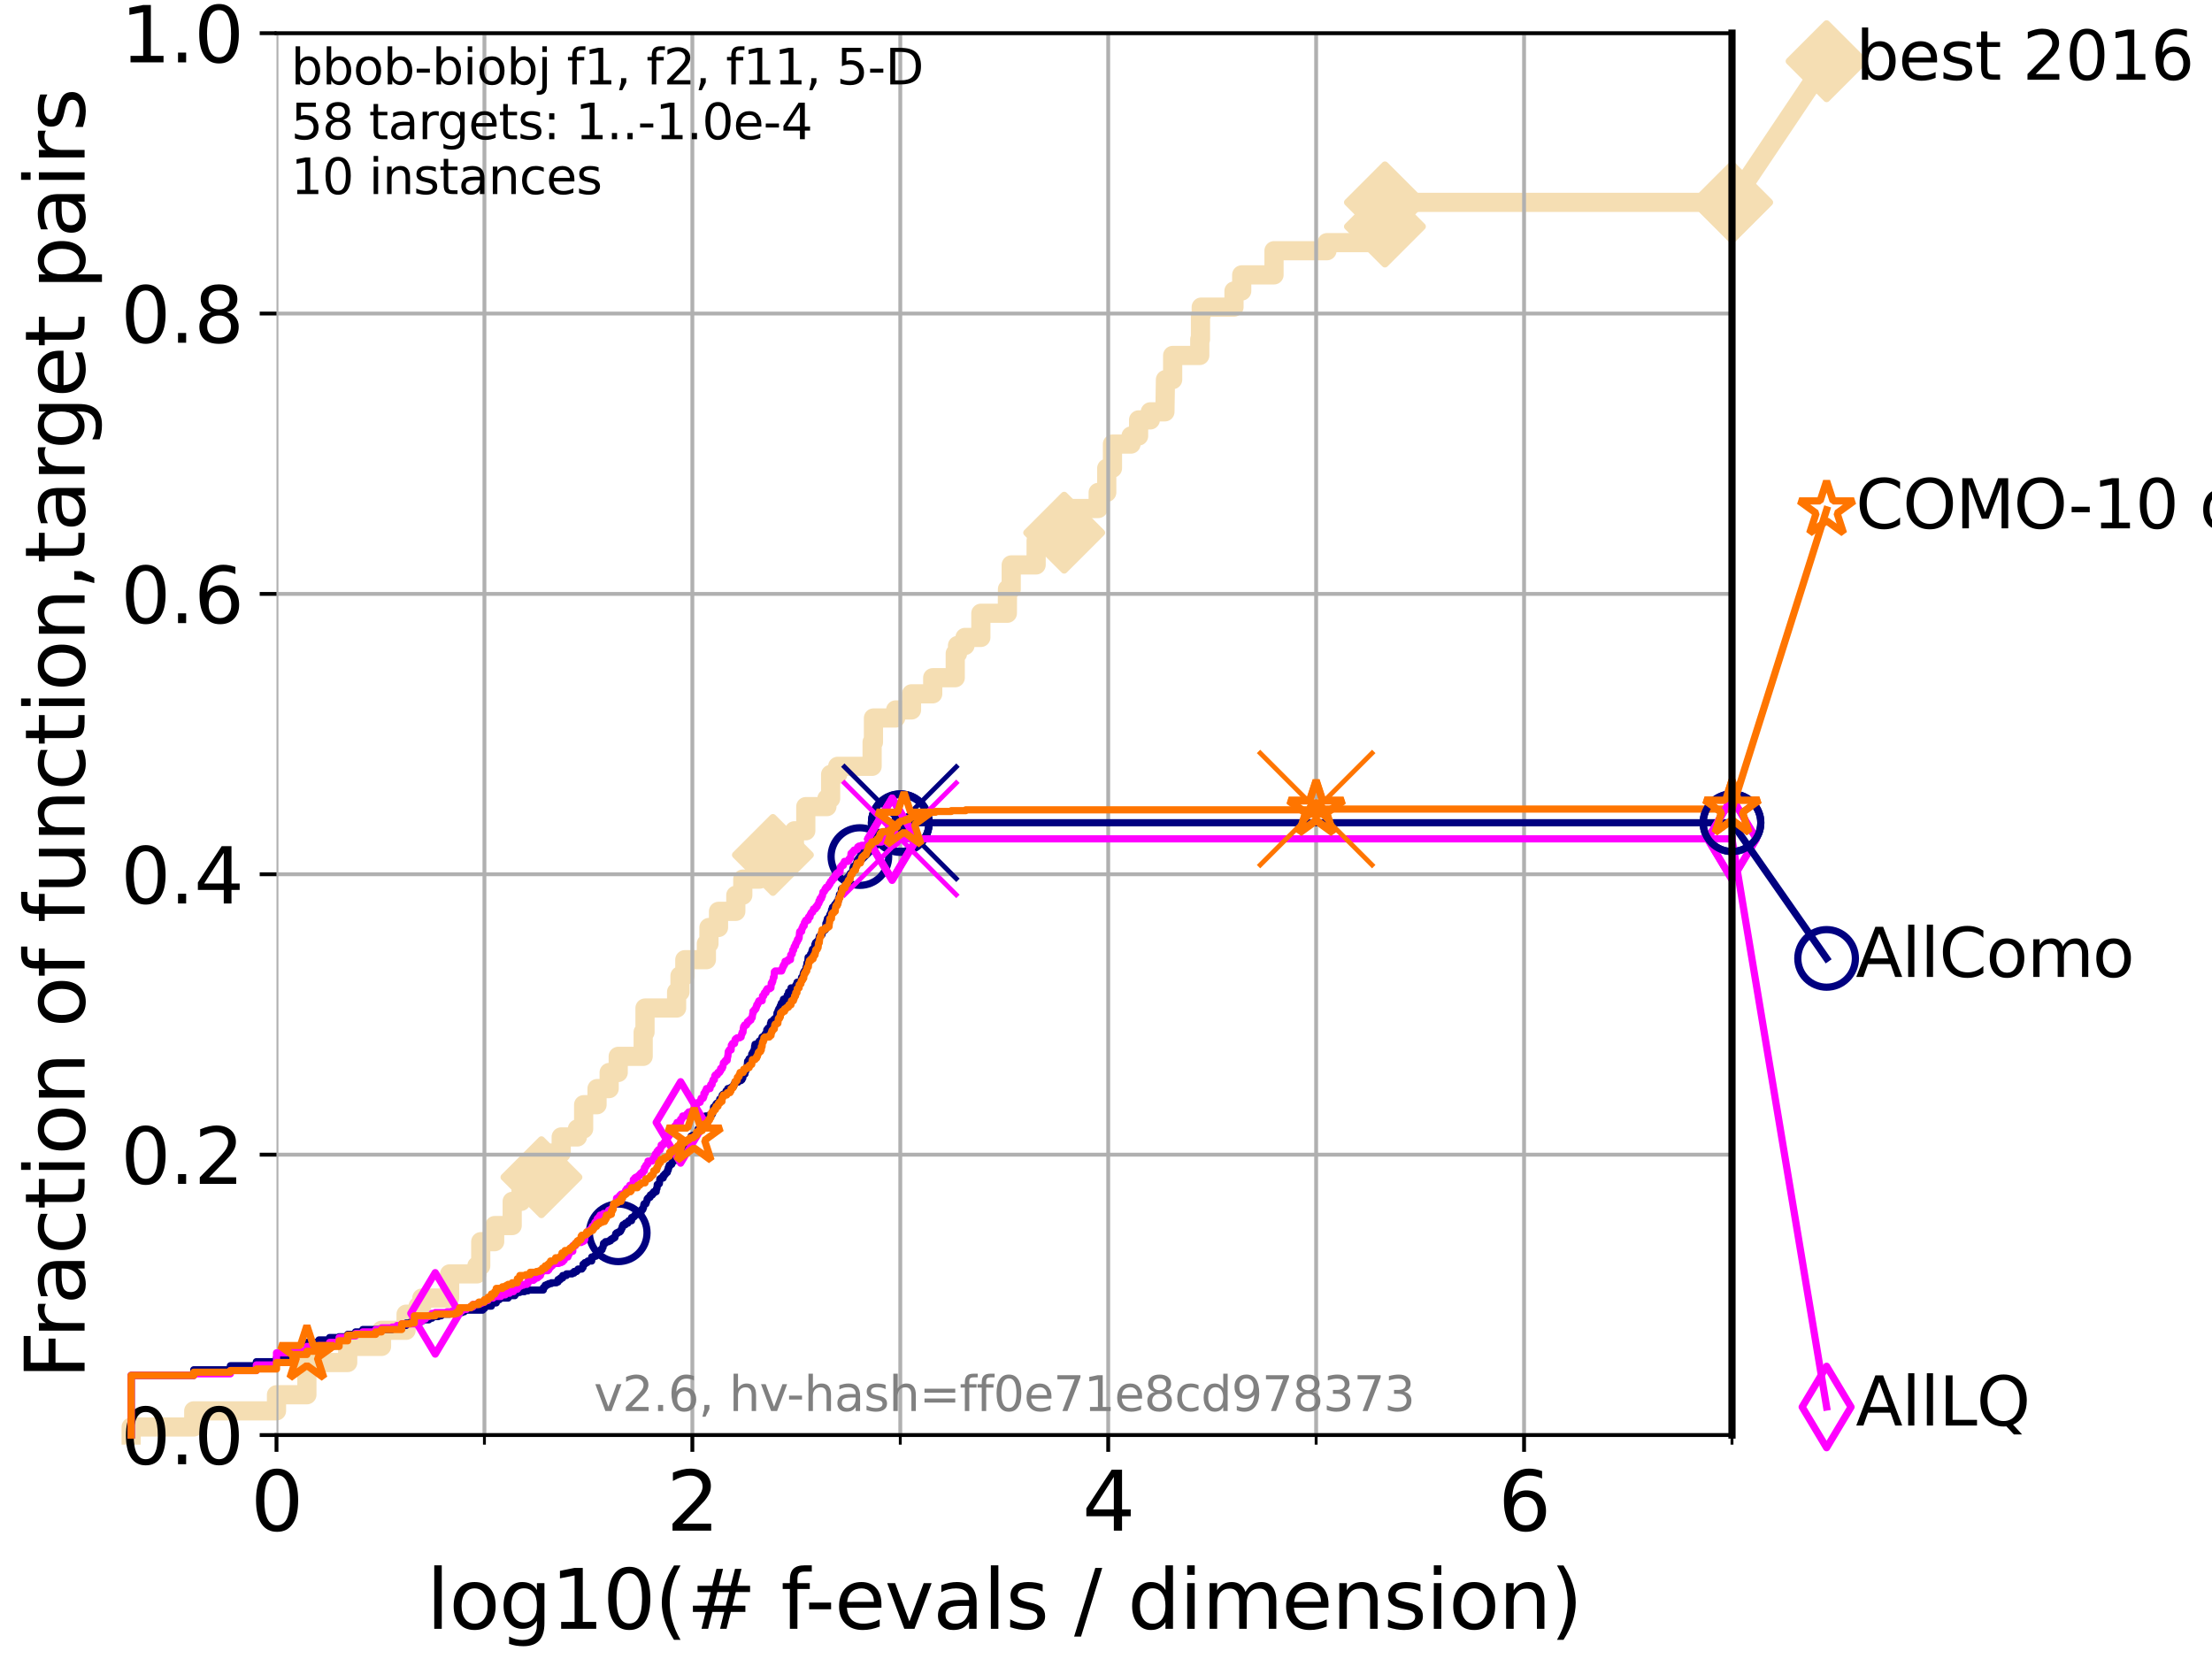 <?xml version="1.0" encoding="utf-8" standalone="no"?>
<!DOCTYPE svg PUBLIC "-//W3C//DTD SVG 1.1//EN"
  "http://www.w3.org/Graphics/SVG/1.1/DTD/svg11.dtd">
<svg xmlns:xlink="http://www.w3.org/1999/xlink" width="460.8pt" height="345.6pt" viewBox="0 0 460.8 345.6" xmlns="http://www.w3.org/2000/svg" version="1.1">
 <defs>
  <style type="text/css">*{stroke-linejoin: round; stroke-linecap: butt}</style>
 </defs>
 <g id="figure_1">
  <g id="patch_1">
   <path d="M 0 345.6 
L 460.8 345.6 
L 460.8 0 
L 0 0 
z
" style="fill: #ffffff"/>
  </g>
  <g id="axes_1">
   <g id="patch_2">
    <path d="M 57.6 298.944 
L 360.806 298.944 
L 360.806 6.912 
L 57.6 6.912 
z
" style="fill: #ffffff"/>
   </g>
   <g id="line2d_1">
    <path d="M 27.324 298.944 
L 27.324 297.266 
L 40.363 297.266 
L 40.363 293.909 
L 57.6 293.909 
L 57.6 290.552 
L 63.93 290.552 
L 63.93 283.839 
L 72.432 283.839 
L 72.432 280.482 
L 79.481 280.482 
L 79.481 277.126 
L 84.596 277.126 
L 84.596 273.769 
L 87.108 273.769 
L 87.108 272.09 
L 87.876 272.09 
L 87.876 270.412 
L 93.66 270.412 
L 93.66 265.377 
L 99.347 265.377 
L 99.347 263.699 
L 100.147 263.699 
L 100.147 258.664 
L 103.047 258.664 
L 103.047 255.307 
L 106.699 255.307 
L 106.699 250.272 
L 108.543 250.272 
L 108.543 246.915 
L 110.675 246.915 
L 110.675 245.237 
L 112.79 245.237 
L 112.79 243.559 
L 114.872 243.559 
L 114.872 240.202 
L 116.908 240.202 
L 116.908 236.845 
L 120.284 236.845 
L 120.284 235.167 
L 121.582 235.167 
L 121.582 230.132 
L 124.374 230.132 
L 124.374 226.775 
L 126.899 226.775 
L 126.899 223.418 
L 128.786 223.418 
L 128.786 220.062 
L 133.983 220.062 
L 133.983 215.027 
L 134.368 215.027 
L 134.368 209.992 
L 140.951 209.992 
L 140.951 206.635 
L 141.654 206.635 
L 141.654 203.278 
L 142.662 203.278 
L 142.662 199.922 
L 147.152 199.922 
L 147.152 196.565 
L 147.691 196.565 
L 147.691 193.208 
L 149.68 193.208 
L 149.68 189.852 
L 153.282 189.852 
L 153.282 186.495 
L 154.736 186.495 
L 154.736 183.138 
L 158.223 183.138 
L 158.223 181.46 
L 158.804 181.46 
L 158.804 179.782 
L 161.01 179.782 
L 161.01 178.103 
L 165.49 178.103 
L 165.49 173.068 
L 167.861 173.068 
L 167.861 168.033 
L 172.263 168.033 
L 172.263 166.355 
L 173.036 166.355 
L 173.036 161.32 
L 174.506 161.32 
L 174.506 159.641 
L 181.677 159.641 
L 181.677 154.606 
L 181.957 154.606 
L 181.957 149.571 
L 186.577 149.571 
L 186.577 147.893 
L 189.885 147.893 
L 189.885 144.536 
L 194.303 144.536 
L 194.303 141.18 
L 198.994 141.18 
L 198.994 136.145 
L 199.469 136.145 
L 199.469 134.466 
L 201.027 134.466 
L 201.027 132.788 
L 204.329 132.788 
L 204.329 127.753 
L 209.848 127.753 
L 209.879 122.718 
L 210.656 122.718 
L 210.656 117.683 
L 215.844 117.683 
L 215.844 112.648 
L 221.688 112.648 
L 221.688 110.969 
L 222.16 110.969 
L 222.16 107.613 
L 222.59 107.613 
L 222.59 105.934 
L 228.773 105.934 
L 228.773 102.578 
L 230.555 102.578 
L 230.555 97.543 
L 231.746 97.543 
L 231.746 92.508 
L 235.615 92.508 
L 235.615 90.829 
L 237.19 90.829 
L 237.19 87.473 
L 239.63 87.473 
L 239.63 85.794 
L 242.674 85.794 
L 242.785 79.081 
L 244.286 79.081 
L 244.286 74.046 
L 249.933 74.046 
L 249.933 70.689 
L 250.083 70.689 
L 250.083 65.654 
L 250.238 65.654 
L 250.238 63.976 
L 257.063 63.976 
L 257.063 60.619 
L 258.67 60.619 
L 258.67 57.262 
L 265.401 57.262 
L 265.401 52.227 
L 276.436 52.227 
L 276.436 50.549 
L 285.268 50.549 
L 285.268 47.192 
L 288.506 47.192 
L 288.506 42.157 
L 360.806 42.157 
L 360.806 42.157 
" style="fill: none; stroke: #f5deb3; stroke-width: 4; stroke-linecap: square"/>
   </g>
   <g id="line2d_2">
    <defs>
     <path id="m1834e6d2fb" d="M -0 7.778 
L 7.778 0 
L 0 -7.778 
L -7.778 -0 
z
" style="stroke: #f5deb3; stroke-width: 1.5; stroke-linejoin: miter"/>
    </defs>
    <g>
     <use xlink:href="#m1834e6d2fb" x="112.79" y="245.237" style="fill: #f5deb3; stroke: #f5deb3; stroke-width: 1.5; stroke-linejoin: miter"/>
     <use xlink:href="#m1834e6d2fb" x="161.01" y="178.103" style="fill: #f5deb3; stroke: #f5deb3; stroke-width: 1.5; stroke-linejoin: miter"/>
     <use xlink:href="#m1834e6d2fb" x="221.688" y="110.969" style="fill: #f5deb3; stroke: #f5deb3; stroke-width: 1.5; stroke-linejoin: miter"/>
     <use xlink:href="#m1834e6d2fb" x="288.506" y="47.192" style="fill: #f5deb3; stroke: #f5deb3; stroke-width: 1.5; stroke-linejoin: miter"/>
     <use xlink:href="#m1834e6d2fb" x="288.506" y="42.157" style="fill: #f5deb3; stroke: #f5deb3; stroke-width: 1.5; stroke-linejoin: miter"/>
     <use xlink:href="#m1834e6d2fb" x="360.806" y="42.157" style="fill: #f5deb3; stroke: #f5deb3; stroke-width: 1.5; stroke-linejoin: miter"/>
    </g>
   </g>
   <g id="line2d_3">
    <path style="fill: none; stroke: #f5deb3; stroke-width: 4; stroke-linecap: square"/>
    <g/>
   </g>
   <g id="line2d_4">
    <path d="M 360.806 42.157 
L 380.515 12.753 
" style="fill: none; stroke: #f5deb3; stroke-width: 4; stroke-linecap: square"/>
    <g>
     <use xlink:href="#m1834e6d2fb" x="360.806" y="42.157" style="fill: #f5deb3; stroke: #f5deb3; stroke-width: 1.5; stroke-linejoin: miter"/>
     <use xlink:href="#m1834e6d2fb" x="380.515" y="12.753" style="fill: #f5deb3; stroke: #f5deb3; stroke-width: 1.5; stroke-linejoin: miter"/>
    </g>
   </g>
   <g id="matplotlib.axis_1">
    <g id="xtick_1">
     <g id="line2d_5">
      <path d="M 57.6 298.944 
L 57.6 6.912 
" clip-path="url(#p65633d28cb)" style="fill: none; stroke: #b0b0b0; stroke-width: 0.8; stroke-linecap: square"/>
     </g>
     <g id="line2d_6">
      <defs>
       <path id="m97fdeab8d0" d="M 0 0 
L 0 3.5 
" style="stroke: #000000; stroke-width: 0.8"/>
      </defs>
      <g>
       <use xlink:href="#m97fdeab8d0" x="57.6" y="298.944" style="stroke: #000000; stroke-width: 0.8"/>
      </g>
     </g>
     <g id="text_1">
      <!-- 0 -->
      <g transform="translate(52.192 318.861) scale(0.17 -0.17)">
       <defs>
        <path id="DejaVuSans-30" d="M 2034 4250 
Q 1547 4250 1301 3770 
Q 1056 3291 1056 2328 
Q 1056 1369 1301 889 
Q 1547 409 2034 409 
Q 2525 409 2770 889 
Q 3016 1369 3016 2328 
Q 3016 3291 2770 3770 
Q 2525 4250 2034 4250 
z
M 2034 4750 
Q 2819 4750 3233 4129 
Q 3647 3509 3647 2328 
Q 3647 1150 3233 529 
Q 2819 -91 2034 -91 
Q 1250 -91 836 529 
Q 422 1150 422 2328 
Q 422 3509 836 4129 
Q 1250 4750 2034 4750 
z
" transform="scale(0.016)"/>
       </defs>
       <use xlink:href="#DejaVuSans-30"/>
      </g>
     </g>
    </g>
    <g id="xtick_2">
     <g id="line2d_7">
      <path d="M 144.23 298.944 
L 144.23 6.912 
" clip-path="url(#p65633d28cb)" style="fill: none; stroke: #b0b0b0; stroke-width: 0.8; stroke-linecap: square"/>
     </g>
     <g id="line2d_8">
      <g>
       <use xlink:href="#m97fdeab8d0" x="144.23" y="298.944" style="stroke: #000000; stroke-width: 0.8"/>
      </g>
     </g>
     <g id="text_2">
      <!-- 2 -->
      <g transform="translate(138.822 318.861) scale(0.17 -0.17)">
       <defs>
        <path id="DejaVuSans-32" d="M 1228 531 
L 3431 531 
L 3431 0 
L 469 0 
L 469 531 
Q 828 903 1448 1529 
Q 2069 2156 2228 2338 
Q 2531 2678 2651 2914 
Q 2772 3150 2772 3378 
Q 2772 3750 2511 3984 
Q 2250 4219 1831 4219 
Q 1534 4219 1204 4116 
Q 875 4013 500 3803 
L 500 4441 
Q 881 4594 1212 4672 
Q 1544 4750 1819 4750 
Q 2544 4750 2975 4387 
Q 3406 4025 3406 3419 
Q 3406 3131 3298 2873 
Q 3191 2616 2906 2266 
Q 2828 2175 2409 1742 
Q 1991 1309 1228 531 
z
" transform="scale(0.016)"/>
       </defs>
       <use xlink:href="#DejaVuSans-32"/>
      </g>
     </g>
    </g>
    <g id="xtick_3">
     <g id="line2d_9">
      <path d="M 230.861 298.944 
L 230.861 6.912 
" clip-path="url(#p65633d28cb)" style="fill: none; stroke: #b0b0b0; stroke-width: 0.8; stroke-linecap: square"/>
     </g>
     <g id="line2d_10">
      <g>
       <use xlink:href="#m97fdeab8d0" x="230.861" y="298.944" style="stroke: #000000; stroke-width: 0.8"/>
      </g>
     </g>
     <g id="text_3">
      <!-- 4 -->
      <g transform="translate(225.453 318.861) scale(0.17 -0.17)">
       <defs>
        <path id="DejaVuSans-34" d="M 2419 4116 
L 825 1625 
L 2419 1625 
L 2419 4116 
z
M 2253 4666 
L 3047 4666 
L 3047 1625 
L 3713 1625 
L 3713 1100 
L 3047 1100 
L 3047 0 
L 2419 0 
L 2419 1100 
L 313 1100 
L 313 1709 
L 2253 4666 
z
" transform="scale(0.016)"/>
       </defs>
       <use xlink:href="#DejaVuSans-34"/>
      </g>
     </g>
    </g>
    <g id="xtick_4">
     <g id="line2d_11">
      <path d="M 317.491 298.944 
L 317.491 6.912 
" clip-path="url(#p65633d28cb)" style="fill: none; stroke: #b0b0b0; stroke-width: 0.8; stroke-linecap: square"/>
     </g>
     <g id="line2d_12">
      <g>
       <use xlink:href="#m97fdeab8d0" x="317.491" y="298.944" style="stroke: #000000; stroke-width: 0.8"/>
      </g>
     </g>
     <g id="text_4">
      <!-- 6 -->
      <g transform="translate(312.083 318.861) scale(0.17 -0.17)">
       <defs>
        <path id="DejaVuSans-36" d="M 2113 2584 
Q 1688 2584 1439 2293 
Q 1191 2003 1191 1497 
Q 1191 994 1439 701 
Q 1688 409 2113 409 
Q 2538 409 2786 701 
Q 3034 994 3034 1497 
Q 3034 2003 2786 2293 
Q 2538 2584 2113 2584 
z
M 3366 4563 
L 3366 3988 
Q 3128 4100 2886 4159 
Q 2644 4219 2406 4219 
Q 1781 4219 1451 3797 
Q 1122 3375 1075 2522 
Q 1259 2794 1537 2939 
Q 1816 3084 2150 3084 
Q 2853 3084 3261 2657 
Q 3669 2231 3669 1497 
Q 3669 778 3244 343 
Q 2819 -91 2113 -91 
Q 1303 -91 875 529 
Q 447 1150 447 2328 
Q 447 3434 972 4092 
Q 1497 4750 2381 4750 
Q 2619 4750 2861 4703 
Q 3103 4656 3366 4563 
z
" transform="scale(0.016)"/>
       </defs>
       <use xlink:href="#DejaVuSans-36"/>
      </g>
     </g>
    </g>
    <g id="xtick_5">
     <g id="line2d_13">
      <path d="M 100.915 298.944 
L 100.915 6.912 
" clip-path="url(#p65633d28cb)" style="fill: none; stroke: #b0b0b0; stroke-width: 0.8; stroke-linecap: square"/>
     </g>
     <g id="line2d_14">
      <defs>
       <path id="mfbd28abb30" d="M 0 0 
L 0 2 
" style="stroke: #000000; stroke-width: 0.6"/>
      </defs>
      <g>
       <use xlink:href="#mfbd28abb30" x="100.915" y="298.944" style="stroke: #000000; stroke-width: 0.6"/>
      </g>
     </g>
    </g>
    <g id="xtick_6">
     <g id="line2d_15">
      <path d="M 187.546 298.944 
L 187.546 6.912 
" clip-path="url(#p65633d28cb)" style="fill: none; stroke: #b0b0b0; stroke-width: 0.8; stroke-linecap: square"/>
     </g>
     <g id="line2d_16">
      <g>
       <use xlink:href="#mfbd28abb30" x="187.546" y="298.944" style="stroke: #000000; stroke-width: 0.6"/>
      </g>
     </g>
    </g>
    <g id="xtick_7">
     <g id="line2d_17">
      <path d="M 274.176 298.944 
L 274.176 6.912 
" clip-path="url(#p65633d28cb)" style="fill: none; stroke: #b0b0b0; stroke-width: 0.8; stroke-linecap: square"/>
     </g>
     <g id="line2d_18">
      <g>
       <use xlink:href="#mfbd28abb30" x="274.176" y="298.944" style="stroke: #000000; stroke-width: 0.6"/>
      </g>
     </g>
    </g>
    <g id="xtick_8">
     <g id="line2d_19">
      <path d="M 360.806 298.944 
L 360.806 6.912 
" clip-path="url(#p65633d28cb)" style="fill: none; stroke: #b0b0b0; stroke-width: 0.8; stroke-linecap: square"/>
     </g>
     <g id="line2d_20">
      <g>
       <use xlink:href="#mfbd28abb30" x="360.806" y="298.944" style="stroke: #000000; stroke-width: 0.6"/>
      </g>
     </g>
    </g>
    <g id="text_5">
     <!-- log10(# f-evals / dimension) -->
     <g transform="translate(88.823 339.314) scale(0.17 -0.17)">
      <defs>
       <path id="DejaVuSans-6c" d="M 603 4863 
L 1178 4863 
L 1178 0 
L 603 0 
L 603 4863 
z
" transform="scale(0.016)"/>
       <path id="DejaVuSans-6f" d="M 1959 3097 
Q 1497 3097 1228 2736 
Q 959 2375 959 1747 
Q 959 1119 1226 758 
Q 1494 397 1959 397 
Q 2419 397 2687 759 
Q 2956 1122 2956 1747 
Q 2956 2369 2687 2733 
Q 2419 3097 1959 3097 
z
M 1959 3584 
Q 2709 3584 3137 3096 
Q 3566 2609 3566 1747 
Q 3566 888 3137 398 
Q 2709 -91 1959 -91 
Q 1206 -91 779 398 
Q 353 888 353 1747 
Q 353 2609 779 3096 
Q 1206 3584 1959 3584 
z
" transform="scale(0.016)"/>
       <path id="DejaVuSans-67" d="M 2906 1791 
Q 2906 2416 2648 2759 
Q 2391 3103 1925 3103 
Q 1463 3103 1205 2759 
Q 947 2416 947 1791 
Q 947 1169 1205 825 
Q 1463 481 1925 481 
Q 2391 481 2648 825 
Q 2906 1169 2906 1791 
z
M 3481 434 
Q 3481 -459 3084 -895 
Q 2688 -1331 1869 -1331 
Q 1566 -1331 1297 -1286 
Q 1028 -1241 775 -1147 
L 775 -588 
Q 1028 -725 1275 -790 
Q 1522 -856 1778 -856 
Q 2344 -856 2625 -561 
Q 2906 -266 2906 331 
L 2906 616 
Q 2728 306 2450 153 
Q 2172 0 1784 0 
Q 1141 0 747 490 
Q 353 981 353 1791 
Q 353 2603 747 3093 
Q 1141 3584 1784 3584 
Q 2172 3584 2450 3431 
Q 2728 3278 2906 2969 
L 2906 3500 
L 3481 3500 
L 3481 434 
z
" transform="scale(0.016)"/>
       <path id="DejaVuSans-31" d="M 794 531 
L 1825 531 
L 1825 4091 
L 703 3866 
L 703 4441 
L 1819 4666 
L 2450 4666 
L 2450 531 
L 3481 531 
L 3481 0 
L 794 0 
L 794 531 
z
" transform="scale(0.016)"/>
       <path id="DejaVuSans-28" d="M 1984 4856 
Q 1566 4138 1362 3434 
Q 1159 2731 1159 2009 
Q 1159 1288 1364 580 
Q 1569 -128 1984 -844 
L 1484 -844 
Q 1016 -109 783 600 
Q 550 1309 550 2009 
Q 550 2706 781 3412 
Q 1013 4119 1484 4856 
L 1984 4856 
z
" transform="scale(0.016)"/>
       <path id="DejaVuSans-23" d="M 3272 2816 
L 2363 2816 
L 2100 1772 
L 3016 1772 
L 3272 2816 
z
M 2803 4594 
L 2478 3297 
L 3391 3297 
L 3719 4594 
L 4219 4594 
L 3897 3297 
L 4872 3297 
L 4872 2816 
L 3775 2816 
L 3519 1772 
L 4513 1772 
L 4513 1294 
L 3397 1294 
L 3072 0 
L 2572 0 
L 2894 1294 
L 1978 1294 
L 1656 0 
L 1153 0 
L 1478 1294 
L 494 1294 
L 494 1772 
L 1594 1772 
L 1856 2816 
L 850 2816 
L 850 3297 
L 1978 3297 
L 2297 4594 
L 2803 4594 
z
" transform="scale(0.016)"/>
       <path id="DejaVuSans-20" transform="scale(0.016)"/>
       <path id="DejaVuSans-66" d="M 2375 4863 
L 2375 4384 
L 1825 4384 
Q 1516 4384 1395 4259 
Q 1275 4134 1275 3809 
L 1275 3500 
L 2222 3500 
L 2222 3053 
L 1275 3053 
L 1275 0 
L 697 0 
L 697 3053 
L 147 3053 
L 147 3500 
L 697 3500 
L 697 3744 
Q 697 4328 969 4595 
Q 1241 4863 1831 4863 
L 2375 4863 
z
" transform="scale(0.016)"/>
       <path id="DejaVuSans-2d" d="M 313 2009 
L 1997 2009 
L 1997 1497 
L 313 1497 
L 313 2009 
z
" transform="scale(0.016)"/>
       <path id="DejaVuSans-65" d="M 3597 1894 
L 3597 1613 
L 953 1613 
Q 991 1019 1311 708 
Q 1631 397 2203 397 
Q 2534 397 2845 478 
Q 3156 559 3463 722 
L 3463 178 
Q 3153 47 2828 -22 
Q 2503 -91 2169 -91 
Q 1331 -91 842 396 
Q 353 884 353 1716 
Q 353 2575 817 3079 
Q 1281 3584 2069 3584 
Q 2775 3584 3186 3129 
Q 3597 2675 3597 1894 
z
M 3022 2063 
Q 3016 2534 2758 2815 
Q 2500 3097 2075 3097 
Q 1594 3097 1305 2825 
Q 1016 2553 972 2059 
L 3022 2063 
z
" transform="scale(0.016)"/>
       <path id="DejaVuSans-76" d="M 191 3500 
L 800 3500 
L 1894 563 
L 2988 3500 
L 3597 3500 
L 2284 0 
L 1503 0 
L 191 3500 
z
" transform="scale(0.016)"/>
       <path id="DejaVuSans-61" d="M 2194 1759 
Q 1497 1759 1228 1600 
Q 959 1441 959 1056 
Q 959 750 1161 570 
Q 1363 391 1709 391 
Q 2188 391 2477 730 
Q 2766 1069 2766 1631 
L 2766 1759 
L 2194 1759 
z
M 3341 1997 
L 3341 0 
L 2766 0 
L 2766 531 
Q 2569 213 2275 61 
Q 1981 -91 1556 -91 
Q 1019 -91 701 211 
Q 384 513 384 1019 
Q 384 1609 779 1909 
Q 1175 2209 1959 2209 
L 2766 2209 
L 2766 2266 
Q 2766 2663 2505 2880 
Q 2244 3097 1772 3097 
Q 1472 3097 1187 3025 
Q 903 2953 641 2809 
L 641 3341 
Q 956 3463 1253 3523 
Q 1550 3584 1831 3584 
Q 2591 3584 2966 3190 
Q 3341 2797 3341 1997 
z
" transform="scale(0.016)"/>
       <path id="DejaVuSans-73" d="M 2834 3397 
L 2834 2853 
Q 2591 2978 2328 3040 
Q 2066 3103 1784 3103 
Q 1356 3103 1142 2972 
Q 928 2841 928 2578 
Q 928 2378 1081 2264 
Q 1234 2150 1697 2047 
L 1894 2003 
Q 2506 1872 2764 1633 
Q 3022 1394 3022 966 
Q 3022 478 2636 193 
Q 2250 -91 1575 -91 
Q 1294 -91 989 -36 
Q 684 19 347 128 
L 347 722 
Q 666 556 975 473 
Q 1284 391 1588 391 
Q 1994 391 2212 530 
Q 2431 669 2431 922 
Q 2431 1156 2273 1281 
Q 2116 1406 1581 1522 
L 1381 1569 
Q 847 1681 609 1914 
Q 372 2147 372 2553 
Q 372 3047 722 3315 
Q 1072 3584 1716 3584 
Q 2034 3584 2315 3537 
Q 2597 3491 2834 3397 
z
" transform="scale(0.016)"/>
       <path id="DejaVuSans-2f" d="M 1625 4666 
L 2156 4666 
L 531 -594 
L 0 -594 
L 1625 4666 
z
" transform="scale(0.016)"/>
       <path id="DejaVuSans-64" d="M 2906 2969 
L 2906 4863 
L 3481 4863 
L 3481 0 
L 2906 0 
L 2906 525 
Q 2725 213 2448 61 
Q 2172 -91 1784 -91 
Q 1150 -91 751 415 
Q 353 922 353 1747 
Q 353 2572 751 3078 
Q 1150 3584 1784 3584 
Q 2172 3584 2448 3432 
Q 2725 3281 2906 2969 
z
M 947 1747 
Q 947 1113 1208 752 
Q 1469 391 1925 391 
Q 2381 391 2643 752 
Q 2906 1113 2906 1747 
Q 2906 2381 2643 2742 
Q 2381 3103 1925 3103 
Q 1469 3103 1208 2742 
Q 947 2381 947 1747 
z
" transform="scale(0.016)"/>
       <path id="DejaVuSans-69" d="M 603 3500 
L 1178 3500 
L 1178 0 
L 603 0 
L 603 3500 
z
M 603 4863 
L 1178 4863 
L 1178 4134 
L 603 4134 
L 603 4863 
z
" transform="scale(0.016)"/>
       <path id="DejaVuSans-6d" d="M 3328 2828 
Q 3544 3216 3844 3400 
Q 4144 3584 4550 3584 
Q 5097 3584 5394 3201 
Q 5691 2819 5691 2113 
L 5691 0 
L 5113 0 
L 5113 2094 
Q 5113 2597 4934 2840 
Q 4756 3084 4391 3084 
Q 3944 3084 3684 2787 
Q 3425 2491 3425 1978 
L 3425 0 
L 2847 0 
L 2847 2094 
Q 2847 2600 2669 2842 
Q 2491 3084 2119 3084 
Q 1678 3084 1418 2786 
Q 1159 2488 1159 1978 
L 1159 0 
L 581 0 
L 581 3500 
L 1159 3500 
L 1159 2956 
Q 1356 3278 1631 3431 
Q 1906 3584 2284 3584 
Q 2666 3584 2933 3390 
Q 3200 3197 3328 2828 
z
" transform="scale(0.016)"/>
       <path id="DejaVuSans-6e" d="M 3513 2113 
L 3513 0 
L 2938 0 
L 2938 2094 
Q 2938 2591 2744 2837 
Q 2550 3084 2163 3084 
Q 1697 3084 1428 2787 
Q 1159 2491 1159 1978 
L 1159 0 
L 581 0 
L 581 3500 
L 1159 3500 
L 1159 2956 
Q 1366 3272 1645 3428 
Q 1925 3584 2291 3584 
Q 2894 3584 3203 3211 
Q 3513 2838 3513 2113 
z
" transform="scale(0.016)"/>
       <path id="DejaVuSans-29" d="M 513 4856 
L 1013 4856 
Q 1481 4119 1714 3412 
Q 1947 2706 1947 2009 
Q 1947 1309 1714 600 
Q 1481 -109 1013 -844 
L 513 -844 
Q 928 -128 1133 580 
Q 1338 1288 1338 2009 
Q 1338 2731 1133 3434 
Q 928 4138 513 4856 
z
" transform="scale(0.016)"/>
      </defs>
      <use xlink:href="#DejaVuSans-6c"/>
      <use xlink:href="#DejaVuSans-6f" x="27.783"/>
      <use xlink:href="#DejaVuSans-67" x="88.965"/>
      <use xlink:href="#DejaVuSans-31" x="152.441"/>
      <use xlink:href="#DejaVuSans-30" x="216.064"/>
      <use xlink:href="#DejaVuSans-28" x="279.688"/>
      <use xlink:href="#DejaVuSans-23" x="318.701"/>
      <use xlink:href="#DejaVuSans-20" x="402.49"/>
      <use xlink:href="#DejaVuSans-66" x="434.277"/>
      <use xlink:href="#DejaVuSans-2d" x="463.982"/>
      <use xlink:href="#DejaVuSans-65" x="500.066"/>
      <use xlink:href="#DejaVuSans-76" x="561.59"/>
      <use xlink:href="#DejaVuSans-61" x="620.77"/>
      <use xlink:href="#DejaVuSans-6c" x="682.049"/>
      <use xlink:href="#DejaVuSans-73" x="709.832"/>
      <use xlink:href="#DejaVuSans-20" x="761.932"/>
      <use xlink:href="#DejaVuSans-2f" x="793.719"/>
      <use xlink:href="#DejaVuSans-20" x="827.41"/>
      <use xlink:href="#DejaVuSans-64" x="859.197"/>
      <use xlink:href="#DejaVuSans-69" x="922.674"/>
      <use xlink:href="#DejaVuSans-6d" x="950.457"/>
      <use xlink:href="#DejaVuSans-65" x="1047.869"/>
      <use xlink:href="#DejaVuSans-6e" x="1109.393"/>
      <use xlink:href="#DejaVuSans-73" x="1172.771"/>
      <use xlink:href="#DejaVuSans-69" x="1224.871"/>
      <use xlink:href="#DejaVuSans-6f" x="1252.654"/>
      <use xlink:href="#DejaVuSans-6e" x="1313.836"/>
      <use xlink:href="#DejaVuSans-29" x="1377.215"/>
     </g>
    </g>
   </g>
   <g id="matplotlib.axis_2">
    <g id="ytick_1">
     <g id="line2d_21">
      <path d="M 57.6 298.944 
L 360.806 298.944 
" clip-path="url(#p65633d28cb)" style="fill: none; stroke: #b0b0b0; stroke-width: 0.8; stroke-linecap: square"/>
     </g>
     <g id="line2d_22">
      <defs>
       <path id="ma36a988c79" d="M 0 0 
L -3.5 0 
" style="stroke: #000000; stroke-width: 0.8"/>
      </defs>
      <g>
       <use xlink:href="#ma36a988c79" x="57.6" y="298.944" style="stroke: #000000; stroke-width: 0.8"/>
      </g>
     </g>
     <g id="text_6">
      <!-- 0.0 -->
      <g transform="translate(25.155 305.023) scale(0.16 -0.16)">
       <defs>
        <path id="DejaVuSans-2e" d="M 684 794 
L 1344 794 
L 1344 0 
L 684 0 
L 684 794 
z
" transform="scale(0.016)"/>
       </defs>
       <use xlink:href="#DejaVuSans-30"/>
       <use xlink:href="#DejaVuSans-2e" x="63.623"/>
       <use xlink:href="#DejaVuSans-30" x="95.41"/>
      </g>
     </g>
    </g>
    <g id="ytick_2">
     <g id="line2d_23">
      <path d="M 57.6 240.538 
L 360.806 240.538 
" clip-path="url(#p65633d28cb)" style="fill: none; stroke: #b0b0b0; stroke-width: 0.8; stroke-linecap: square"/>
     </g>
     <g id="line2d_24">
      <g>
       <use xlink:href="#ma36a988c79" x="57.6" y="240.538" style="stroke: #000000; stroke-width: 0.8"/>
      </g>
     </g>
     <g id="text_7">
      <!-- 0.2 -->
      <g transform="translate(25.155 246.616) scale(0.16 -0.16)">
       <use xlink:href="#DejaVuSans-30"/>
       <use xlink:href="#DejaVuSans-2e" x="63.623"/>
       <use xlink:href="#DejaVuSans-32" x="95.41"/>
      </g>
     </g>
    </g>
    <g id="ytick_3">
     <g id="line2d_25">
      <path d="M 57.6 182.131 
L 360.806 182.131 
" clip-path="url(#p65633d28cb)" style="fill: none; stroke: #b0b0b0; stroke-width: 0.8; stroke-linecap: square"/>
     </g>
     <g id="line2d_26">
      <g>
       <use xlink:href="#ma36a988c79" x="57.6" y="182.131" style="stroke: #000000; stroke-width: 0.8"/>
      </g>
     </g>
     <g id="text_8">
      <!-- 0.4 -->
      <g transform="translate(25.155 188.21) scale(0.16 -0.16)">
       <use xlink:href="#DejaVuSans-30"/>
       <use xlink:href="#DejaVuSans-2e" x="63.623"/>
       <use xlink:href="#DejaVuSans-34" x="95.41"/>
      </g>
     </g>
    </g>
    <g id="ytick_4">
     <g id="line2d_27">
      <path d="M 57.6 123.725 
L 360.806 123.725 
" clip-path="url(#p65633d28cb)" style="fill: none; stroke: #b0b0b0; stroke-width: 0.8; stroke-linecap: square"/>
     </g>
     <g id="line2d_28">
      <g>
       <use xlink:href="#ma36a988c79" x="57.6" y="123.725" style="stroke: #000000; stroke-width: 0.8"/>
      </g>
     </g>
     <g id="text_9">
      <!-- 0.6 -->
      <g transform="translate(25.155 129.804) scale(0.16 -0.16)">
       <use xlink:href="#DejaVuSans-30"/>
       <use xlink:href="#DejaVuSans-2e" x="63.623"/>
       <use xlink:href="#DejaVuSans-36" x="95.41"/>
      </g>
     </g>
    </g>
    <g id="ytick_5">
     <g id="line2d_29">
      <path d="M 57.6 65.318 
L 360.806 65.318 
" clip-path="url(#p65633d28cb)" style="fill: none; stroke: #b0b0b0; stroke-width: 0.8; stroke-linecap: square"/>
     </g>
     <g id="line2d_30">
      <g>
       <use xlink:href="#ma36a988c79" x="57.6" y="65.318" style="stroke: #000000; stroke-width: 0.8"/>
      </g>
     </g>
     <g id="text_10">
      <!-- 0.8 -->
      <g transform="translate(25.155 71.397) scale(0.16 -0.16)">
       <defs>
        <path id="DejaVuSans-38" d="M 2034 2216 
Q 1584 2216 1326 1975 
Q 1069 1734 1069 1313 
Q 1069 891 1326 650 
Q 1584 409 2034 409 
Q 2484 409 2743 651 
Q 3003 894 3003 1313 
Q 3003 1734 2745 1975 
Q 2488 2216 2034 2216 
z
M 1403 2484 
Q 997 2584 770 2862 
Q 544 3141 544 3541 
Q 544 4100 942 4425 
Q 1341 4750 2034 4750 
Q 2731 4750 3128 4425 
Q 3525 4100 3525 3541 
Q 3525 3141 3298 2862 
Q 3072 2584 2669 2484 
Q 3125 2378 3379 2068 
Q 3634 1759 3634 1313 
Q 3634 634 3220 271 
Q 2806 -91 2034 -91 
Q 1263 -91 848 271 
Q 434 634 434 1313 
Q 434 1759 690 2068 
Q 947 2378 1403 2484 
z
M 1172 3481 
Q 1172 3119 1398 2916 
Q 1625 2713 2034 2713 
Q 2441 2713 2670 2916 
Q 2900 3119 2900 3481 
Q 2900 3844 2670 4047 
Q 2441 4250 2034 4250 
Q 1625 4250 1398 4047 
Q 1172 3844 1172 3481 
z
" transform="scale(0.016)"/>
       </defs>
       <use xlink:href="#DejaVuSans-30"/>
       <use xlink:href="#DejaVuSans-2e" x="63.623"/>
       <use xlink:href="#DejaVuSans-38" x="95.41"/>
      </g>
     </g>
    </g>
    <g id="ytick_6">
     <g id="line2d_31">
      <path d="M 57.6 6.912 
L 360.806 6.912 
" clip-path="url(#p65633d28cb)" style="fill: none; stroke: #b0b0b0; stroke-width: 0.8; stroke-linecap: square"/>
     </g>
     <g id="line2d_32">
      <g>
       <use xlink:href="#ma36a988c79" x="57.6" y="6.912" style="stroke: #000000; stroke-width: 0.8"/>
      </g>
     </g>
     <g id="text_11">
      <!-- 1.0 -->
      <g transform="translate(25.155 12.991) scale(0.16 -0.16)">
       <use xlink:href="#DejaVuSans-31"/>
       <use xlink:href="#DejaVuSans-2e" x="63.623"/>
       <use xlink:href="#DejaVuSans-30" x="95.41"/>
      </g>
     </g>
    </g>
    <g id="text_12">
     <!-- Fraction of function,target pairs -->
     <g transform="translate(17.62 287.313) rotate(-90) scale(0.17 -0.17)">
      <defs>
       <path id="DejaVuSans-46" d="M 628 4666 
L 3309 4666 
L 3309 4134 
L 1259 4134 
L 1259 2759 
L 3109 2759 
L 3109 2228 
L 1259 2228 
L 1259 0 
L 628 0 
L 628 4666 
z
" transform="scale(0.016)"/>
       <path id="DejaVuSans-72" d="M 2631 2963 
Q 2534 3019 2420 3045 
Q 2306 3072 2169 3072 
Q 1681 3072 1420 2755 
Q 1159 2438 1159 1844 
L 1159 0 
L 581 0 
L 581 3500 
L 1159 3500 
L 1159 2956 
Q 1341 3275 1631 3429 
Q 1922 3584 2338 3584 
Q 2397 3584 2469 3576 
Q 2541 3569 2628 3553 
L 2631 2963 
z
" transform="scale(0.016)"/>
       <path id="DejaVuSans-63" d="M 3122 3366 
L 3122 2828 
Q 2878 2963 2633 3030 
Q 2388 3097 2138 3097 
Q 1578 3097 1268 2742 
Q 959 2388 959 1747 
Q 959 1106 1268 751 
Q 1578 397 2138 397 
Q 2388 397 2633 464 
Q 2878 531 3122 666 
L 3122 134 
Q 2881 22 2623 -34 
Q 2366 -91 2075 -91 
Q 1284 -91 818 406 
Q 353 903 353 1747 
Q 353 2603 823 3093 
Q 1294 3584 2113 3584 
Q 2378 3584 2631 3529 
Q 2884 3475 3122 3366 
z
" transform="scale(0.016)"/>
       <path id="DejaVuSans-74" d="M 1172 4494 
L 1172 3500 
L 2356 3500 
L 2356 3053 
L 1172 3053 
L 1172 1153 
Q 1172 725 1289 603 
Q 1406 481 1766 481 
L 2356 481 
L 2356 0 
L 1766 0 
Q 1100 0 847 248 
Q 594 497 594 1153 
L 594 3053 
L 172 3053 
L 172 3500 
L 594 3500 
L 594 4494 
L 1172 4494 
z
" transform="scale(0.016)"/>
       <path id="DejaVuSans-75" d="M 544 1381 
L 544 3500 
L 1119 3500 
L 1119 1403 
Q 1119 906 1312 657 
Q 1506 409 1894 409 
Q 2359 409 2629 706 
Q 2900 1003 2900 1516 
L 2900 3500 
L 3475 3500 
L 3475 0 
L 2900 0 
L 2900 538 
Q 2691 219 2414 64 
Q 2138 -91 1772 -91 
Q 1169 -91 856 284 
Q 544 659 544 1381 
z
M 1991 3584 
L 1991 3584 
z
" transform="scale(0.016)"/>
       <path id="DejaVuSans-2c" d="M 750 794 
L 1409 794 
L 1409 256 
L 897 -744 
L 494 -744 
L 750 256 
L 750 794 
z
" transform="scale(0.016)"/>
       <path id="DejaVuSans-70" d="M 1159 525 
L 1159 -1331 
L 581 -1331 
L 581 3500 
L 1159 3500 
L 1159 2969 
Q 1341 3281 1617 3432 
Q 1894 3584 2278 3584 
Q 2916 3584 3314 3078 
Q 3713 2572 3713 1747 
Q 3713 922 3314 415 
Q 2916 -91 2278 -91 
Q 1894 -91 1617 61 
Q 1341 213 1159 525 
z
M 3116 1747 
Q 3116 2381 2855 2742 
Q 2594 3103 2138 3103 
Q 1681 3103 1420 2742 
Q 1159 2381 1159 1747 
Q 1159 1113 1420 752 
Q 1681 391 2138 391 
Q 2594 391 2855 752 
Q 3116 1113 3116 1747 
z
" transform="scale(0.016)"/>
      </defs>
      <use xlink:href="#DejaVuSans-46"/>
      <use xlink:href="#DejaVuSans-72" x="50.27"/>
      <use xlink:href="#DejaVuSans-61" x="91.383"/>
      <use xlink:href="#DejaVuSans-63" x="152.662"/>
      <use xlink:href="#DejaVuSans-74" x="207.643"/>
      <use xlink:href="#DejaVuSans-69" x="246.852"/>
      <use xlink:href="#DejaVuSans-6f" x="274.635"/>
      <use xlink:href="#DejaVuSans-6e" x="335.816"/>
      <use xlink:href="#DejaVuSans-20" x="399.195"/>
      <use xlink:href="#DejaVuSans-6f" x="430.982"/>
      <use xlink:href="#DejaVuSans-66" x="492.164"/>
      <use xlink:href="#DejaVuSans-20" x="527.369"/>
      <use xlink:href="#DejaVuSans-66" x="559.156"/>
      <use xlink:href="#DejaVuSans-75" x="594.361"/>
      <use xlink:href="#DejaVuSans-6e" x="657.74"/>
      <use xlink:href="#DejaVuSans-63" x="721.119"/>
      <use xlink:href="#DejaVuSans-74" x="776.1"/>
      <use xlink:href="#DejaVuSans-69" x="815.309"/>
      <use xlink:href="#DejaVuSans-6f" x="843.092"/>
      <use xlink:href="#DejaVuSans-6e" x="904.273"/>
      <use xlink:href="#DejaVuSans-2c" x="967.652"/>
      <use xlink:href="#DejaVuSans-74" x="999.439"/>
      <use xlink:href="#DejaVuSans-61" x="1038.648"/>
      <use xlink:href="#DejaVuSans-72" x="1099.928"/>
      <use xlink:href="#DejaVuSans-67" x="1139.291"/>
      <use xlink:href="#DejaVuSans-65" x="1202.768"/>
      <use xlink:href="#DejaVuSans-74" x="1264.291"/>
      <use xlink:href="#DejaVuSans-20" x="1303.5"/>
      <use xlink:href="#DejaVuSans-70" x="1335.287"/>
      <use xlink:href="#DejaVuSans-61" x="1398.764"/>
      <use xlink:href="#DejaVuSans-69" x="1460.043"/>
      <use xlink:href="#DejaVuSans-72" x="1487.826"/>
      <use xlink:href="#DejaVuSans-73" x="1528.939"/>
     </g>
    </g>
   </g>
   <g id="line2d_33">
    <defs>
     <path id="mda6070c30b" d="M 0 1.5 
C 0.398 1.5 0.779 1.342 1.061 1.061 
C 1.342 0.779 1.5 0.398 1.5 0 
C 1.5 -0.398 1.342 -0.779 1.061 -1.061 
C 0.779 -1.342 0.398 -1.5 0 -1.5 
C -0.398 -1.5 -0.779 -1.342 -1.061 -1.061 
C -1.342 -0.779 -1.5 -0.398 -1.5 0 
C -1.5 0.398 -1.342 0.779 -1.061 1.061 
C -0.779 1.342 -0.398 1.5 0 1.5 
z
" style="stroke: #f5deb3"/>
    </defs>
    <g>
     <use xlink:href="#mda6070c30b" x="288.506" y="42.157" style="fill: #f5deb3; stroke: #f5deb3"/>
     <use xlink:href="#mda6070c30b" x="288.506" y="42.157" style="fill: #f5deb3; stroke: #f5deb3"/>
    </g>
   </g>
   <g id="line2d_34">
    <defs>
     <path id="mb3f22acbda" d="M 0 1.5 
C 0.398 1.5 0.779 1.342 1.061 1.061 
C 1.342 0.779 1.5 0.398 1.5 0 
C 1.5 -0.398 1.342 -0.779 1.061 -1.061 
C 0.779 -1.342 0.398 -1.5 0 -1.5 
C -0.398 -1.5 -0.779 -1.342 -1.061 -1.061 
C -1.342 -0.779 -1.5 -0.398 -1.5 0 
C -1.5 0.398 -1.342 0.779 -1.061 1.061 
C -0.779 1.342 -0.398 1.5 0 1.5 
z
" style="stroke: #000080"/>
    </defs>
    <g>
     <use xlink:href="#mb3f22acbda" x="187.542" y="171.39" style="fill: #000080; stroke: #000080"/>
     <use xlink:href="#mb3f22acbda" x="187.542" y="171.39" style="fill: #000080; stroke: #000080"/>
    </g>
   </g>
   <g id="line2d_35">
    <path d="M 27.324 298.944 
L 27.324 286.524 
L 40.363 286.524 
L 40.363 285.349 
L 47.991 285.349 
L 47.991 284.51 
L 53.402 284.51 
L 53.402 283.671 
L 57.6 283.671 
L 57.6 282.832 
L 61.03 282.832 
L 61.03 281.825 
L 63.93 281.825 
L 63.93 279.643 
L 66.441 279.643 
L 66.441 279.14 
L 68.657 279.14 
L 68.657 278.636 
L 70.639 278.636 
L 70.639 278.468 
L 72.432 278.468 
L 72.432 277.965 
L 74.069 277.965 
L 74.069 277.461 
L 75.575 277.461 
L 75.575 276.958 
L 81.696 276.958 
L 81.696 276.79 
L 83.678 276.79 
L 83.678 276.119 
L 84.596 276.119 
L 84.596 275.615 
L 85.471 275.615 
L 85.471 275.447 
L 86.307 275.447 
L 86.307 275.279 
L 87.876 275.279 
L 87.876 274.944 
L 89.324 274.944 
L 89.324 274.608 
L 90.008 274.608 
L 90.008 274.272 
L 91.306 274.272 
L 91.306 274.104 
L 91.923 274.104 
L 91.923 273.769 
L 93.66 273.769 
L 93.66 273.601 
L 94.206 273.601 
L 94.206 273.433 
L 96.241 273.433 
L 96.241 273.265 
L 96.718 273.265 
L 96.718 272.93 
L 100.535 272.93 
L 100.535 272.594 
L 100.915 272.594 
L 100.915 272.09 
L 102.363 272.09 
L 102.363 271.587 
L 102.708 271.587 
L 102.708 271.419 
L 103.38 271.419 
L 103.38 270.748 
L 104.029 270.748 
L 104.029 270.412 
L 105.851 270.412 
L 105.851 270.076 
L 106.138 270.076 
L 106.138 269.909 
L 107.245 269.909 
L 107.245 269.573 
L 107.512 269.573 
L 107.512 269.237 
L 108.29 269.237 
L 108.29 269.069 
L 109.28 269.069 
L 109.28 268.902 
L 109.99 268.902 
L 109.99 268.734 
L 113.186 268.734 
L 113.186 268.23 
L 113.381 268.23 
L 113.381 268.062 
L 113.574 268.062 
L 113.574 267.727 
L 113.954 267.727 
L 113.954 267.559 
L 114.327 267.559 
L 114.327 267.391 
L 114.872 267.391 
L 114.872 267.223 
L 115.918 267.223 
L 115.918 267.055 
L 116.253 267.055 
L 116.253 266.552 
L 116.746 266.552 
L 116.746 266.216 
L 117.227 266.216 
L 117.227 265.713 
L 118.001 265.713 
L 118.001 265.377 
L 119.177 265.377 
L 119.177 265.209 
L 119.6 265.209 
L 119.6 264.874 
L 120.149 264.874 
L 120.149 264.706 
L 120.284 264.706 
L 120.284 264.538 
L 120.418 264.538 
L 120.418 264.37 
L 121.202 264.37 
L 121.202 264.202 
L 121.329 264.202 
L 121.329 264.034 
L 121.456 264.034 
L 121.456 263.363 
L 121.831 263.363 
L 121.831 263.027 
L 122.32 263.027 
L 122.32 262.86 
L 122.44 262.86 
L 122.44 262.692 
L 123.26 262.692 
L 123.26 261.853 
L 123.714 261.853 
L 123.714 261.685 
L 124.156 261.685 
L 124.265 261.349 
L 124.589 261.349 
L 124.589 261.013 
L 124.907 261.013 
L 124.907 260.51 
L 125.116 260.51 
L 125.116 260.342 
L 125.425 260.342 
L 125.527 259.839 
L 125.628 259.839 
L 125.729 258.999 
L 126.127 258.999 
L 126.127 258.664 
L 126.804 258.664 
L 126.804 258.496 
L 127.181 258.496 
L 127.274 258.16 
L 127.55 258.16 
L 127.55 257.992 
L 127.822 257.992 
L 127.822 257.825 
L 128.09 257.825 
L 128.178 257.321 
L 128.266 257.321 
L 128.266 256.985 
L 128.441 256.985 
L 128.441 256.818 
L 128.786 256.818 
L 128.786 256.65 
L 129.125 256.65 
L 129.125 256.482 
L 129.293 256.482 
L 129.376 256.146 
L 129.458 256.146 
L 129.541 255.811 
L 129.623 255.811 
L 129.623 255.475 
L 129.786 255.475 
L 129.786 255.139 
L 130.266 255.139 
L 130.266 254.804 
L 130.811 254.804 
L 130.811 254.468 
L 130.964 254.468 
L 130.964 254.3 
L 131.564 254.3 
L 131.564 253.629 
L 131.929 253.629 
L 131.929 253.461 
L 132.145 253.461 
L 132.216 253.125 
L 132.499 253.125 
L 132.499 252.957 
L 133.188 252.957 
L 133.188 252.622 
L 133.524 252.622 
L 133.524 252.286 
L 133.656 252.286 
L 133.656 251.95 
L 133.918 251.95 
L 133.918 251.615 
L 134.048 251.615 
L 134.113 250.943 
L 134.177 250.943 
L 134.177 250.776 
L 134.558 250.776 
L 134.621 250.44 
L 134.684 250.44 
L 134.746 250.104 
L 134.808 250.104 
L 134.808 249.768 
L 134.932 249.768 
L 134.932 249.601 
L 135.116 249.601 
L 135.116 249.433 
L 135.419 249.433 
L 135.479 248.929 
L 135.894 248.929 
L 135.894 248.594 
L 136.184 248.594 
L 136.184 248.258 
L 136.697 248.258 
L 136.753 247.587 
L 136.865 247.587 
L 136.92 246.747 
L 137.196 246.747 
L 137.196 246.58 
L 137.359 246.58 
L 137.467 245.573 
L 137.681 245.573 
L 137.681 245.405 
L 138.155 245.405 
L 138.155 244.901 
L 138.413 244.901 
L 138.464 244.566 
L 138.668 244.566 
L 138.668 244.398 
L 138.819 244.398 
L 138.819 244.23 
L 139.018 244.23 
L 139.068 243.726 
L 139.216 243.726 
L 139.216 243.223 
L 139.363 243.223 
L 139.411 242.719 
L 139.701 242.719 
L 139.701 242.552 
L 139.938 242.552 
L 139.938 242.216 
L 140.08 242.216 
L 140.173 241.88 
L 140.451 241.88 
L 140.497 241.545 
L 140.589 241.545 
L 140.589 241.377 
L 140.725 241.377 
L 140.816 240.034 
L 141.524 240.034 
L 141.524 239.866 
L 141.868 239.866 
L 141.953 239.531 
L 142.08 239.531 
L 142.08 239.195 
L 142.29 239.195 
L 142.29 239.027 
L 142.784 239.027 
L 142.865 238.524 
L 143.026 238.524 
L 143.026 238.188 
L 143.462 238.188 
L 143.462 238.02 
L 143.619 238.02 
L 143.696 237.517 
L 143.85 237.517 
L 143.889 237.013 
L 143.965 237.013 
L 143.965 236.677 
L 144.268 236.677 
L 144.268 236.51 
L 144.823 236.51 
L 144.823 236.342 
L 145.184 236.342 
L 145.291 236.006 
L 145.327 236.006 
L 145.433 235.167 
L 145.748 235.167 
L 145.852 234.496 
L 145.955 234.496 
L 146.058 233.992 
L 146.194 233.992 
L 146.261 233.489 
L 146.563 233.489 
L 146.629 233.153 
L 146.892 233.153 
L 146.957 232.482 
L 147.691 232.482 
L 147.691 232.314 
L 148.125 232.314 
L 148.125 232.146 
L 148.368 232.146 
L 148.368 231.81 
L 148.488 231.81 
L 148.518 231.475 
L 148.638 231.475 
L 148.638 230.635 
L 148.991 230.635 
L 148.991 230.3 
L 149.166 230.3 
L 149.166 229.964 
L 149.339 229.964 
L 149.339 229.796 
L 149.736 229.796 
L 149.736 229.628 
L 149.931 229.628 
L 149.931 228.957 
L 150.152 228.957 
L 150.152 228.789 
L 150.425 228.789 
L 150.452 228.118 
L 150.614 228.118 
L 150.614 227.95 
L 151.22 227.95 
L 151.246 227.279 
L 151.427 227.279 
L 151.427 227.111 
L 151.605 227.111 
L 151.605 226.775 
L 152.107 226.775 
L 152.107 226.607 
L 152.402 226.607 
L 152.402 226.44 
L 152.716 226.44 
L 152.716 226.272 
L 152.859 226.272 
L 152.859 225.936 
L 153.025 225.936 
L 153.095 225.432 
L 153.764 225.432 
L 153.764 225.097 
L 154.367 225.097 
L 154.367 224.929 
L 154.563 224.929 
L 154.563 224.593 
L 154.736 224.593 
L 154.758 223.922 
L 154.971 223.922 
L 154.971 223.754 
L 155.183 223.754 
L 155.183 223.251 
L 155.329 223.251 
L 155.329 222.747 
L 155.537 222.747 
L 155.599 222.076 
L 155.66 222.076 
L 155.742 221.069 
L 156.005 221.069 
L 156.045 220.565 
L 156.443 220.565 
L 156.443 220.23 
L 156.56 220.23 
L 156.599 219.558 
L 156.793 219.558 
L 156.793 219.223 
L 156.985 219.223 
L 156.985 218.887 
L 157.118 218.887 
L 157.213 217.88 
L 157.288 217.88 
L 157.288 217.544 
L 157.734 217.544 
L 157.734 217.376 
L 157.953 217.376 
L 157.953 217.209 
L 158.098 217.209 
L 158.152 216.873 
L 158.437 216.873 
L 158.437 216.705 
L 158.63 216.705 
L 158.63 216.369 
L 158.752 216.369 
L 158.752 216.034 
L 159.199 216.034 
L 159.199 215.698 
L 159.385 215.698 
L 159.418 215.362 
L 159.585 215.362 
L 159.668 215.027 
L 159.701 215.027 
L 159.734 214.523 
L 159.98 214.523 
L 159.98 214.188 
L 160.351 214.188 
L 160.399 213.852 
L 160.463 213.852 
L 160.51 213.181 
L 160.621 213.181 
L 160.621 212.845 
L 160.887 212.845 
L 160.887 212.677 
L 161.103 212.677 
L 161.21 212.341 
L 161.392 212.341 
L 161.392 212.174 
L 161.632 212.174 
L 161.632 212.006 
L 161.795 212.006 
L 161.869 210.999 
L 162.001 210.999 
L 162.089 210.495 
L 162.234 210.495 
L 162.234 210.16 
L 162.435 210.16 
L 162.435 209.824 
L 162.563 209.824 
L 162.563 209.488 
L 162.705 209.488 
L 162.761 208.985 
L 163.026 208.985 
L 163.026 208.649 
L 163.192 208.649 
L 163.205 208.146 
L 163.599 208.146 
L 163.599 207.978 
L 163.919 207.978 
L 163.998 207.306 
L 164.142 207.306 
L 164.22 206.971 
L 164.272 206.971 
L 164.272 206.635 
L 164.619 206.635 
L 164.619 206.467 
L 164.746 206.467 
L 164.784 205.796 
L 165.623 205.796 
L 165.731 205.292 
L 165.827 205.292 
L 165.827 205.125 
L 166.029 205.125 
L 166.04 204.621 
L 166.713 204.621 
L 166.713 204.453 
L 166.894 204.453 
L 166.973 203.614 
L 167.263 203.614 
L 167.296 202.943 
L 167.384 202.943 
L 167.384 202.607 
L 167.57 202.607 
L 167.57 202.271 
L 167.84 202.271 
L 167.925 201.432 
L 168.021 201.432 
L 168.106 200.593 
L 168.274 200.593 
L 168.348 199.418 
L 168.658 199.418 
L 168.658 199.25 
L 168.812 199.25 
L 168.862 198.747 
L 169.085 198.747 
L 169.145 198.075 
L 169.255 198.075 
L 169.255 197.74 
L 169.668 197.74 
L 169.745 196.733 
L 169.881 196.733 
L 169.881 196.397 
L 170.053 196.397 
L 170.053 196.229 
L 170.393 196.229 
L 170.393 195.894 
L 170.561 195.894 
L 170.644 195.222 
L 170.681 195.222 
L 170.681 195.054 
L 170.892 195.054 
L 170.892 194.887 
L 171.065 194.887 
L 171.065 194.719 
L 171.236 194.719 
L 171.289 194.215 
L 171.387 194.215 
L 171.387 193.88 
L 171.704 193.88 
L 171.704 193.712 
L 171.93 193.712 
L 172.007 193.04 
L 172.042 193.04 
L 172.042 192.369 
L 172.23 192.369 
L 172.23 191.866 
L 172.365 191.866 
L 172.365 191.362 
L 172.674 191.362 
L 172.674 191.026 
L 172.839 191.026 
L 172.872 190.523 
L 173.052 190.523 
L 173.052 190.187 
L 173.206 190.187 
L 173.23 189.516 
L 173.342 189.516 
L 173.414 189.012 
L 173.597 189.012 
L 173.597 188.845 
L 173.738 188.845 
L 173.848 188.509 
L 173.964 188.509 
L 173.964 188.341 
L 174.31 188.341 
L 174.333 187.838 
L 174.604 187.838 
L 174.671 187.166 
L 174.812 187.166 
L 174.879 186.327 
L 175.07 186.327 
L 175.164 185.991 
L 175.23 185.991 
L 175.302 185.152 
L 175.503 185.152 
L 175.503 184.984 
L 175.968 184.984 
L 175.968 184.817 
L 176.093 184.817 
L 176.093 184.649 
L 176.21 184.649 
L 176.306 183.81 
L 176.598 183.81 
L 176.598 183.474 
L 176.872 183.474 
L 176.905 182.635 
L 177.063 182.635 
L 177.109 181.963 
L 177.479 181.963 
L 177.492 181.628 
L 177.601 181.628 
L 177.69 180.789 
L 177.798 180.789 
L 177.81 180.453 
L 178.185 180.453 
L 178.284 180.117 
L 178.321 180.117 
L 178.395 179.782 
L 178.474 179.782 
L 178.583 179.278 
L 178.614 179.278 
L 178.614 179.11 
L 178.77 179.11 
L 178.878 178.775 
L 179.097 178.775 
L 179.127 178.439 
L 179.262 178.439 
L 179.349 177.935 
L 179.448 177.935 
L 179.494 177.096 
L 179.575 177.096 
L 179.575 176.928 
L 179.797 176.928 
L 179.797 176.593 
L 179.995 176.593 
L 179.995 176.425 
L 180.434 176.425 
L 180.434 176.257 
L 180.69 176.257 
L 180.707 175.753 
L 180.847 175.753 
L 180.847 175.586 
L 181.475 175.586 
L 181.558 175.25 
L 182.048 175.25 
L 182.048 175.082 
L 182.358 175.082 
L 182.358 174.914 
L 182.521 174.914 
L 182.521 174.746 
L 182.756 174.746 
L 182.862 174.411 
L 182.91 174.411 
L 183.006 173.907 
L 183.126 173.907 
L 183.168 173.404 
L 184.774 173.404 
L 184.804 173.068 
L 185.429 173.068 
L 185.48 172.565 
L 185.912 172.565 
L 185.912 172.397 
L 186.489 172.397 
L 186.489 172.229 
L 186.62 172.229 
L 186.636 171.725 
L 186.856 171.725 
L 186.856 171.558 
L 187.542 171.558 
L 187.542 171.39 
L 360.806 171.39 
L 360.806 171.39 
" style="fill: none; stroke: #000080; stroke-width: 1.5; stroke-linecap: square"/>
   </g>
   <g id="line2d_36">
    <defs>
     <path id="mfe6b4db4a4" d="M 0 6 
C 1.591 6 3.117 5.368 4.243 4.243 
C 5.368 3.117 6 1.591 6 0 
C 6 -1.591 5.368 -3.117 4.243 -4.243 
C 3.117 -5.368 1.591 -6 0 -6 
C -1.591 -6 -3.117 -5.368 -4.243 -4.243 
C -5.368 -3.117 -6 -1.591 -6 0 
C -6 1.591 -5.368 3.117 -4.243 4.243 
C -3.117 5.368 -1.591 6 0 6 
z
" style="stroke: #000080; stroke-width: 1.5"/>
    </defs>
    <g>
     <use xlink:href="#mfe6b4db4a4" x="128.786" y="256.818" style="fill-opacity: 0; stroke: #000080; stroke-width: 1.5"/>
     <use xlink:href="#mfe6b4db4a4" x="179.127" y="178.439" style="fill-opacity: 0; stroke: #000080; stroke-width: 1.5"/>
     <use xlink:href="#mfe6b4db4a4" x="187.542" y="171.558" style="fill-opacity: 0; stroke: #000080; stroke-width: 1.5"/>
     <use xlink:href="#mfe6b4db4a4" x="187.542" y="171.39" style="fill-opacity: 0; stroke: #000080; stroke-width: 1.5"/>
     <use xlink:href="#mfe6b4db4a4" x="187.542" y="171.39" style="fill-opacity: 0; stroke: #000080; stroke-width: 1.5"/>
     <use xlink:href="#mfe6b4db4a4" x="360.806" y="171.39" style="fill-opacity: 0; stroke: #000080; stroke-width: 1.5"/>
    </g>
   </g>
   <g id="line2d_37">
    <path style="fill: none; stroke: #000080; stroke-width: 1.5; stroke-linecap: square"/>
    <g/>
   </g>
   <g id="line2d_38">
    <path d="M 187.564 171.39 
" clip-path="url(#p65633d28cb)" style="fill: none; stroke: #000080; stroke-width: 1.5; stroke-linecap: square"/>
    <defs>
     <path id="mdad8917a14" d="M -12 12 
L 12 -12 
M -12 -12 
L 12 12 
" style="stroke: #000080"/>
    </defs>
    <g clip-path="url(#p65633d28cb)">
     <use xlink:href="#mdad8917a14" x="187.564" y="171.39" style="fill: #000080; stroke: #000080"/>
    </g>
   </g>
   <g id="line2d_39">
    <defs>
     <path id="mca21088f8c" d="M 0 1.5 
C 0.398 1.5 0.779 1.342 1.061 1.061 
C 1.342 0.779 1.5 0.398 1.5 0 
C 1.5 -0.398 1.342 -0.779 1.061 -1.061 
C 0.779 -1.342 0.398 -1.5 0 -1.5 
C -0.398 -1.5 -0.779 -1.342 -1.061 -1.061 
C -1.342 -0.779 -1.5 -0.398 -1.5 0 
C -1.5 0.398 -1.342 0.779 -1.061 1.061 
C -0.779 1.342 -0.398 1.5 0 1.5 
z
" style="stroke: #ff00ff"/>
    </defs>
    <g>
     <use xlink:href="#mca21088f8c" x="185.846" y="174.746" style="fill: #ff00ff; stroke: #ff00ff"/>
     <use xlink:href="#mca21088f8c" x="185.846" y="174.746" style="fill: #ff00ff; stroke: #ff00ff"/>
    </g>
   </g>
   <g id="line2d_40">
    <path d="M 27.324 298.944 
L 27.324 286.524 
L 40.363 286.524 
L 40.363 286.189 
L 47.991 286.189 
L 47.991 285.517 
L 53.402 285.517 
L 53.402 284.342 
L 57.6 284.342 
L 57.6 281.825 
L 61.03 281.825 
L 61.03 281.489 
L 63.93 281.489 
L 63.93 280.482 
L 66.441 280.482 
L 66.441 280.314 
L 68.657 280.314 
L 68.657 279.643 
L 70.639 279.643 
L 70.639 278.636 
L 72.432 278.636 
L 72.432 278.3 
L 74.069 278.3 
L 74.069 277.797 
L 75.575 277.797 
L 75.575 277.461 
L 78.267 277.461 
L 78.267 276.958 
L 79.481 276.958 
L 79.481 276.622 
L 81.696 276.622 
L 81.696 276.454 
L 82.713 276.454 
L 82.713 276.119 
L 83.678 276.119 
L 83.678 275.783 
L 87.108 275.783 
L 87.108 275.279 
L 87.876 275.279 
L 87.876 274.776 
L 88.614 274.776 
L 88.614 274.272 
L 89.324 274.272 
L 89.324 274.104 
L 90.008 274.104 
L 90.008 273.601 
L 90.668 273.601 
L 90.668 273.433 
L 93.099 273.433 
L 93.099 273.265 
L 94.206 273.265 
L 94.206 273.097 
L 96.241 273.097 
L 96.241 272.762 
L 97.182 272.762 
L 97.182 272.426 
L 98.078 272.426 
L 98.078 272.258 
L 98.51 272.258 
L 98.51 271.755 
L 99.347 271.755 
L 99.347 271.587 
L 100.147 271.587 
L 100.147 271.419 
L 100.535 271.419 
L 100.535 271.251 
L 100.915 271.251 
L 100.915 270.916 
L 101.653 270.916 
L 101.653 270.412 
L 102.708 270.412 
L 102.708 270.076 
L 104.345 270.076 
L 104.345 269.741 
L 105.263 269.741 
L 105.263 269.405 
L 106.138 269.405 
L 106.138 269.069 
L 106.974 269.069 
L 106.974 268.734 
L 107.245 268.734 
L 107.245 268.566 
L 107.775 268.566 
L 107.775 268.23 
L 108.034 268.23 
L 108.034 267.895 
L 108.543 267.895 
L 108.543 267.727 
L 109.038 267.727 
L 109.038 267.559 
L 109.757 267.559 
L 109.757 267.391 
L 109.99 267.391 
L 109.99 266.888 
L 110.221 266.888 
L 110.221 266.72 
L 111.117 266.72 
L 111.117 266.552 
L 111.335 266.552 
L 111.335 266.384 
L 111.55 266.384 
L 111.55 266.216 
L 111.972 266.216 
L 111.972 266.048 
L 112.18 266.048 
L 112.18 265.881 
L 112.386 265.881 
L 112.386 265.713 
L 112.589 265.713 
L 112.589 265.209 
L 112.79 265.209 
L 112.79 264.706 
L 114.142 264.706 
L 114.142 264.538 
L 114.327 264.538 
L 114.327 264.034 
L 114.692 264.034 
L 114.692 263.699 
L 115.051 263.699 
L 115.051 263.363 
L 115.402 263.363 
L 115.402 263.195 
L 116.419 263.195 
L 116.419 263.027 
L 116.908 263.027 
L 116.908 262.86 
L 117.227 262.86 
L 117.227 262.524 
L 117.54 262.524 
L 117.54 262.188 
L 117.695 262.188 
L 117.695 261.853 
L 118.302 261.853 
L 118.302 261.517 
L 118.451 261.517 
L 118.451 261.181 
L 118.598 261.181 
L 118.598 260.846 
L 118.89 260.846 
L 118.89 260.678 
L 119.319 260.678 
L 119.319 259.503 
L 119.876 259.503 
L 119.876 258.999 
L 120.284 258.999 
L 120.284 258.832 
L 121.073 258.832 
L 121.073 258.664 
L 121.456 258.664 
L 121.456 258.496 
L 121.707 258.496 
L 121.707 258.16 
L 121.831 258.16 
L 121.831 257.489 
L 121.954 257.489 
L 121.954 257.153 
L 122.199 257.153 
L 122.199 256.985 
L 122.44 256.985 
L 122.44 256.482 
L 122.913 256.482 
L 122.913 256.146 
L 123.26 256.146 
L 123.26 255.811 
L 123.375 255.811 
L 123.375 255.475 
L 123.714 255.475 
L 123.714 255.139 
L 123.825 255.139 
L 123.936 254.636 
L 124.265 254.636 
L 124.374 253.964 
L 124.482 253.964 
L 124.482 253.797 
L 124.801 253.797 
L 124.801 253.461 
L 125.012 253.461 
L 125.012 253.125 
L 125.729 253.125 
L 125.729 252.79 
L 126.614 252.79 
L 126.709 252.454 
L 126.804 252.454 
L 126.804 252.118 
L 127.181 252.118 
L 127.181 251.95 
L 127.366 251.95 
L 127.366 251.783 
L 127.641 251.783 
L 127.731 251.279 
L 127.822 251.279 
L 127.822 250.943 
L 128.001 250.943 
L 128.001 250.776 
L 128.178 250.776 
L 128.178 250.608 
L 128.354 250.608 
L 128.441 249.601 
L 128.786 249.601 
L 128.786 249.433 
L 129.041 249.433 
L 129.041 249.097 
L 129.209 249.097 
L 129.209 248.929 
L 129.376 248.929 
L 129.376 248.761 
L 130.107 248.761 
L 130.187 248.258 
L 130.266 248.258 
L 130.345 247.922 
L 130.579 247.922 
L 130.579 247.587 
L 131.04 247.587 
L 131.04 247.419 
L 131.191 247.419 
L 131.191 246.915 
L 131.857 246.915 
L 131.929 245.74 
L 132.216 245.74 
L 132.216 245.405 
L 132.429 245.405 
L 132.429 245.237 
L 132.847 245.237 
L 132.847 245.069 
L 132.984 245.069 
L 132.984 244.901 
L 133.256 244.901 
L 133.323 244.566 
L 133.457 244.566 
L 133.457 244.398 
L 133.853 244.398 
L 133.853 244.062 
L 133.983 244.062 
L 133.983 243.894 
L 134.241 243.894 
L 134.241 243.223 
L 134.432 243.223 
L 134.432 243.055 
L 134.558 243.055 
L 134.558 242.719 
L 134.746 242.719 
L 134.746 242.552 
L 134.932 242.552 
L 134.993 241.88 
L 135.835 241.88 
L 135.894 241.545 
L 136.069 241.545 
L 136.069 241.377 
L 136.184 241.377 
L 136.184 241.209 
L 136.3 241.209 
L 136.3 241.041 
L 136.414 241.041 
L 136.414 240.705 
L 136.528 240.705 
L 136.528 240.37 
L 136.809 240.37 
L 136.865 239.866 
L 137.141 239.866 
L 137.141 239.531 
L 137.521 239.531 
L 137.628 239.027 
L 137.735 239.027 
L 137.735 238.524 
L 138.155 238.524 
L 138.155 238.356 
L 138.31 238.356 
L 138.31 238.02 
L 138.515 238.02 
L 138.617 237.517 
L 138.768 237.517 
L 138.819 237.181 
L 139.018 237.181 
L 139.018 236.845 
L 139.265 236.845 
L 139.265 236.51 
L 139.508 236.51 
L 139.605 235.838 
L 139.701 235.838 
L 139.748 235.335 
L 139.986 235.335 
L 139.986 234.999 
L 140.313 234.999 
L 140.313 234.831 
L 140.589 234.831 
L 140.634 234.496 
L 140.861 234.496 
L 140.906 234.16 
L 140.995 234.16 
L 141.04 233.824 
L 141.783 233.824 
L 141.783 233.153 
L 142.038 233.153 
L 142.123 232.817 
L 142.207 232.817 
L 142.207 232.482 
L 142.825 232.482 
L 142.825 232.314 
L 143.146 232.314 
L 143.146 231.978 
L 143.462 231.978 
L 143.462 231.642 
L 144.041 231.642 
L 144.041 231.475 
L 144.343 231.475 
L 144.343 231.307 
L 144.492 231.307 
L 144.603 230.803 
L 144.713 230.803 
L 144.713 230.468 
L 145.004 230.468 
L 145.004 229.796 
L 145.468 229.796 
L 145.468 229.628 
L 145.852 229.628 
L 145.955 229.125 
L 146.058 229.125 
L 146.058 228.789 
L 146.496 228.789 
L 146.596 228.454 
L 146.629 228.454 
L 146.629 227.782 
L 146.892 227.782 
L 146.925 227.279 
L 147.119 227.279 
L 147.152 226.775 
L 147.909 226.775 
L 147.94 226.272 
L 148.063 226.272 
L 148.063 225.936 
L 148.338 225.936 
L 148.428 225.265 
L 148.518 225.265 
L 148.548 224.929 
L 148.815 224.929 
L 148.904 224.09 
L 149.021 224.09 
L 149.021 223.922 
L 149.453 223.922 
L 149.538 223.418 
L 149.904 223.418 
L 149.904 223.083 
L 150.125 223.083 
L 150.125 222.579 
L 150.452 222.579 
L 150.452 222.244 
L 150.587 222.244 
L 150.694 221.404 
L 150.853 221.404 
L 150.853 221.237 
L 151.116 221.237 
L 151.116 220.901 
L 151.478 220.901 
L 151.58 220.062 
L 151.631 220.062 
L 151.707 219.055 
L 151.858 219.055 
L 151.908 218.719 
L 152.304 218.719 
L 152.353 217.712 
L 152.547 217.712 
L 152.571 217.376 
L 153.025 217.376 
L 153.048 216.873 
L 153.142 216.873 
L 153.142 216.537 
L 153.282 216.537 
L 153.282 216.369 
L 153.536 216.369 
L 153.536 216.202 
L 154.101 216.202 
L 154.101 216.034 
L 154.389 216.034 
L 154.498 215.362 
L 154.607 215.362 
L 154.607 215.027 
L 154.779 215.027 
L 154.843 214.188 
L 154.908 214.188 
L 154.908 213.852 
L 155.099 213.852 
L 155.12 213.516 
L 155.516 213.516 
L 155.578 213.181 
L 155.701 213.181 
L 155.701 212.845 
L 156.025 212.845 
L 156.066 212.509 
L 156.423 212.509 
L 156.423 212.174 
L 156.56 212.174 
L 156.56 212.006 
L 156.697 212.006 
L 156.793 211.167 
L 156.851 211.167 
L 156.851 210.663 
L 157.081 210.663 
L 157.156 210.327 
L 157.345 210.327 
L 157.345 210.16 
L 157.475 210.16 
L 157.475 209.824 
L 157.587 209.824 
L 157.642 209.32 
L 157.826 209.32 
L 157.935 208.817 
L 158.098 208.817 
L 158.098 208.481 
L 158.77 208.481 
L 158.839 207.474 
L 159.097 207.474 
L 159.182 206.971 
L 159.25 206.971 
L 159.25 206.803 
L 159.569 206.803 
L 159.602 206.299 
L 159.817 206.299 
L 159.817 205.964 
L 160.383 205.964 
L 160.383 205.796 
L 160.605 205.796 
L 160.668 204.789 
L 160.855 204.789 
L 160.855 204.453 
L 160.979 204.453 
L 161.087 203.782 
L 161.103 203.782 
L 161.103 203.614 
L 161.24 203.614 
L 161.316 202.439 
L 161.497 202.439 
L 161.497 202.271 
L 162.831 202.271 
L 162.831 201.936 
L 162.971 201.936 
L 162.985 201.6 
L 163.095 201.6 
L 163.095 201.264 
L 163.274 201.264 
L 163.274 200.929 
L 163.464 200.929 
L 163.545 200.257 
L 164.142 200.257 
L 164.142 199.922 
L 164.67 199.922 
L 164.721 198.915 
L 164.859 198.915 
L 164.859 198.747 
L 165.034 198.747 
L 165.134 197.908 
L 165.331 197.908 
L 165.429 197.236 
L 165.526 197.236 
L 165.526 197.068 
L 165.719 197.068 
L 165.743 196.565 
L 165.874 196.565 
L 165.934 196.229 
L 166.064 196.229 
L 166.123 195.726 
L 166.345 195.726 
L 166.345 195.39 
L 166.472 195.39 
L 166.564 194.215 
L 166.61 194.215 
L 166.61 194.047 
L 166.995 194.047 
L 167.051 193.376 
L 167.185 193.376 
L 167.263 192.873 
L 167.526 192.873 
L 167.57 192.201 
L 167.732 192.201 
L 167.754 191.866 
L 167.85 191.866 
L 167.85 191.698 
L 168.358 191.698 
L 168.421 191.026 
L 168.75 191.026 
L 168.771 190.523 
L 168.873 190.523 
L 168.944 190.187 
L 169.065 190.187 
L 169.065 190.019 
L 169.294 190.019 
L 169.374 189.684 
L 169.452 189.684 
L 169.462 189.348 
L 169.861 189.348 
L 169.861 189.18 
L 169.977 189.18 
L 169.977 188.845 
L 170.262 188.845 
L 170.346 188.341 
L 170.477 188.341 
L 170.477 188.173 
L 170.598 188.173 
L 170.607 187.67 
L 170.819 187.67 
L 170.837 187.166 
L 171.128 187.166 
L 171.182 186.663 
L 171.325 186.663 
L 171.431 185.824 
L 171.634 185.824 
L 171.634 185.656 
L 171.774 185.656 
L 171.878 185.152 
L 172.119 185.152 
L 172.119 184.817 
L 172.483 184.817 
L 172.566 184.481 
L 172.707 184.481 
L 172.707 184.145 
L 172.922 184.145 
L 173.003 183.642 
L 173.23 183.642 
L 173.23 183.474 
L 173.382 183.474 
L 173.382 183.138 
L 173.549 183.138 
L 173.549 182.97 
L 173.825 182.97 
L 173.895 182.467 
L 174.003 182.467 
L 174.003 182.299 
L 174.241 182.299 
L 174.241 181.963 
L 174.446 181.963 
L 174.446 181.796 
L 174.812 181.796 
L 174.812 181.628 
L 174.989 181.628 
L 175.062 180.621 
L 175.244 180.621 
L 175.345 180.285 
L 175.688 180.285 
L 175.737 179.782 
L 175.87 179.782 
L 175.912 179.446 
L 176.658 179.446 
L 176.658 179.278 
L 176.845 179.278 
L 176.852 178.942 
L 177.024 178.942 
L 177.024 178.775 
L 177.181 178.775 
L 177.285 177.768 
L 177.62 177.768 
L 177.62 177.432 
L 177.905 177.432 
L 177.905 177.096 
L 178.333 177.096 
L 178.333 176.928 
L 178.632 176.928 
L 178.68 176.425 
L 178.926 176.425 
L 178.926 176.257 
L 179.482 176.257 
L 179.482 176.089 
L 181.444 176.089 
L 181.475 175.753 
L 181.764 175.753 
L 181.764 175.586 
L 181.957 175.586 
L 181.957 175.418 
L 183.633 175.418 
L 183.633 175.082 
L 184.018 175.082 
L 184.018 174.914 
L 185.846 174.914 
L 185.846 174.746 
L 360.806 174.746 
L 360.806 174.746 
" style="fill: none; stroke: #ff00ff; stroke-width: 1.5; stroke-linecap: square"/>
   </g>
   <g id="line2d_41">
    <defs>
     <path id="m1331b75f9b" d="M -0 8.485 
L 5.091 0 
L 0 -8.485 
L -5.091 -0 
z
" style="stroke: #ff00ff; stroke-width: 1.5; stroke-linejoin: miter"/>
    </defs>
    <g>
     <use xlink:href="#m1331b75f9b" x="90.668" y="273.601" style="fill-opacity: 0; stroke: #ff00ff; stroke-width: 1.5; stroke-linejoin: miter"/>
     <use xlink:href="#m1331b75f9b" x="141.783" y="233.824" style="fill-opacity: 0; stroke: #ff00ff; stroke-width: 1.5; stroke-linejoin: miter"/>
     <use xlink:href="#m1331b75f9b" x="185.846" y="174.914" style="fill-opacity: 0; stroke: #ff00ff; stroke-width: 1.5; stroke-linejoin: miter"/>
     <use xlink:href="#m1331b75f9b" x="185.846" y="174.746" style="fill-opacity: 0; stroke: #ff00ff; stroke-width: 1.5; stroke-linejoin: miter"/>
     <use xlink:href="#m1331b75f9b" x="185.846" y="174.746" style="fill-opacity: 0; stroke: #ff00ff; stroke-width: 1.5; stroke-linejoin: miter"/>
     <use xlink:href="#m1331b75f9b" x="360.806" y="174.746" style="fill-opacity: 0; stroke: #ff00ff; stroke-width: 1.5; stroke-linejoin: miter"/>
    </g>
   </g>
   <g id="line2d_42">
    <path style="fill: none; stroke: #ff00ff; stroke-width: 1.5; stroke-linecap: square"/>
    <g/>
   </g>
   <g id="line2d_43">
    <path d="M 187.553 174.746 
" clip-path="url(#p65633d28cb)" style="fill: none; stroke: #ff00ff; stroke-width: 1.5; stroke-linecap: square"/>
    <defs>
     <path id="m0d24c81e71" d="M -12 12 
L 12 -12 
M -12 -12 
L 12 12 
" style="stroke: #ff00ff"/>
    </defs>
    <g clip-path="url(#p65633d28cb)">
     <use xlink:href="#m0d24c81e71" x="187.553" y="174.746" style="fill: #ff00ff; stroke: #ff00ff"/>
    </g>
   </g>
   <g id="line2d_44">
    <defs>
     <path id="meccfb7f62d" d="M 0 1.5 
C 0.398 1.5 0.779 1.342 1.061 1.061 
C 1.342 0.779 1.5 0.398 1.5 0 
C 1.5 -0.398 1.342 -0.779 1.061 -1.061 
C 0.779 -1.342 0.398 -1.5 0 -1.5 
C -0.398 -1.5 -0.779 -1.342 -1.061 -1.061 
C -1.342 -0.779 -1.5 -0.398 -1.5 0 
C -1.5 0.398 -1.342 0.779 -1.061 1.061 
C -0.779 1.342 -0.398 1.5 0 1.5 
z
" style="stroke: #ff7500"/>
    </defs>
    <g>
     <use xlink:href="#meccfb7f62d" x="274.175" y="168.537" style="fill: #ff7500; stroke: #ff7500"/>
     <use xlink:href="#meccfb7f62d" x="274.175" y="168.537" style="fill: #ff7500; stroke: #ff7500"/>
    </g>
   </g>
   <g id="line2d_45">
    <path d="M 27.324 298.944 
L 27.324 286.524 
L 40.363 286.524 
L 40.363 285.853 
L 47.991 285.853 
L 47.991 285.517 
L 53.402 285.517 
L 53.402 285.182 
L 57.6 285.182 
L 57.6 283.839 
L 61.03 283.839 
L 61.03 282.161 
L 63.93 282.161 
L 63.93 281.489 
L 66.441 281.489 
L 66.441 280.986 
L 68.657 280.986 
L 68.657 280.482 
L 70.639 280.482 
L 70.639 279.307 
L 72.432 279.307 
L 72.432 278.133 
L 74.069 278.133 
L 74.069 277.965 
L 78.267 277.965 
L 78.267 277.461 
L 79.481 277.461 
L 79.481 276.958 
L 83.678 276.958 
L 83.678 275.783 
L 85.471 275.783 
L 85.471 275.615 
L 86.307 275.615 
L 86.307 274.104 
L 90.668 274.104 
L 90.668 273.769 
L 94.736 273.769 
L 94.736 273.601 
L 95.251 273.601 
L 95.251 273.265 
L 95.753 273.265 
L 95.753 272.426 
L 98.078 272.426 
L 98.078 272.09 
L 98.51 272.09 
L 98.51 271.755 
L 99.751 271.755 
L 99.751 271.251 
L 100.915 271.251 
L 100.915 270.748 
L 101.653 270.748 
L 101.653 270.244 
L 102.363 270.244 
L 102.363 269.573 
L 103.047 269.573 
L 103.047 269.069 
L 103.38 269.069 
L 103.38 268.398 
L 104.656 268.398 
L 104.656 268.062 
L 105.263 268.062 
L 105.263 267.895 
L 105.559 267.895 
L 105.559 267.727 
L 105.851 267.727 
L 105.851 267.559 
L 106.699 267.559 
L 106.699 267.223 
L 107.775 267.223 
L 107.775 266.384 
L 108.29 266.384 
L 108.29 265.713 
L 109.52 265.713 
L 109.52 265.545 
L 110.449 265.545 
L 110.449 265.041 
L 111.762 265.041 
L 111.762 264.874 
L 112.386 264.874 
L 112.386 264.706 
L 112.79 264.706 
L 112.79 264.538 
L 112.989 264.538 
L 112.989 264.202 
L 113.574 264.202 
L 113.574 263.699 
L 114.142 263.699 
L 114.142 263.363 
L 114.327 263.363 
L 114.327 263.195 
L 114.51 263.195 
L 114.51 263.027 
L 114.692 263.027 
L 114.692 262.692 
L 115.576 262.692 
L 115.576 262.356 
L 115.747 262.356 
L 115.747 262.02 
L 116.584 262.02 
L 116.584 261.853 
L 116.746 261.853 
L 116.746 261.685 
L 117.068 261.685 
L 117.068 261.013 
L 117.695 261.013 
L 117.695 260.51 
L 118.598 260.51 
L 118.598 260.174 
L 118.745 260.174 
L 118.745 260.006 
L 119.034 260.006 
L 119.034 259.839 
L 119.319 259.839 
L 119.319 259.671 
L 119.46 259.671 
L 119.46 259.503 
L 119.6 259.503 
L 119.6 259.335 
L 119.876 259.335 
L 119.876 258.999 
L 120.284 258.999 
L 120.284 258.496 
L 120.551 258.496 
L 120.551 258.328 
L 120.944 258.328 
L 120.944 258.16 
L 121.073 258.16 
L 121.073 257.489 
L 121.202 257.489 
L 121.202 257.321 
L 121.831 257.321 
L 121.831 257.153 
L 122.199 257.153 
L 122.199 256.65 
L 122.913 256.65 
L 122.913 256.482 
L 123.03 256.482 
L 123.03 256.314 
L 123.488 256.314 
L 123.488 255.978 
L 123.714 255.978 
L 123.714 255.811 
L 123.825 255.811 
L 123.825 255.475 
L 124.265 255.475 
L 124.265 254.971 
L 124.801 254.971 
L 124.801 254.636 
L 125.425 254.636 
L 125.425 254.468 
L 125.929 254.468 
L 125.929 254.132 
L 126.127 254.132 
L 126.127 253.797 
L 126.323 253.797 
L 126.323 253.125 
L 126.994 253.125 
L 126.994 252.957 
L 127.366 252.957 
L 127.366 252.286 
L 127.55 252.286 
L 127.55 251.95 
L 127.731 251.95 
L 127.822 250.776 
L 128.09 250.776 
L 128.09 250.608 
L 128.615 250.608 
L 128.615 250.44 
L 128.786 250.44 
L 128.786 250.272 
L 129.376 250.272 
L 129.376 249.601 
L 129.704 249.601 
L 129.786 248.929 
L 130.187 248.929 
L 130.187 248.761 
L 130.423 248.761 
L 130.423 248.426 
L 130.811 248.426 
L 130.811 248.258 
L 131.341 248.258 
L 131.341 248.09 
L 131.49 248.09 
L 131.564 247.419 
L 132.778 247.419 
L 132.847 246.915 
L 133.256 246.915 
L 133.256 246.747 
L 133.39 246.747 
L 133.39 246.58 
L 133.656 246.58 
L 133.656 246.412 
L 134.368 246.412 
L 134.432 245.908 
L 134.558 245.908 
L 134.558 245.573 
L 135.116 245.573 
L 135.116 245.405 
L 135.419 245.405 
L 135.419 245.237 
L 135.539 245.237 
L 135.539 244.901 
L 135.894 244.901 
L 135.894 244.733 
L 136.069 244.733 
L 136.127 244.23 
L 136.184 244.23 
L 136.184 243.894 
L 136.528 243.894 
L 136.528 243.726 
L 136.809 243.726 
L 136.809 243.223 
L 136.975 243.223 
L 137.086 242.719 
L 137.196 242.719 
L 137.196 242.216 
L 137.574 242.216 
L 137.681 241.545 
L 138.31 241.545 
L 138.362 241.209 
L 138.768 241.209 
L 138.768 241.041 
L 139.068 241.041 
L 139.068 240.873 
L 139.411 240.873 
L 139.508 240.034 
L 140.033 240.034 
L 140.127 239.531 
L 140.861 239.531 
L 140.906 239.027 
L 141.217 239.027 
L 141.217 238.691 
L 141.611 238.691 
L 141.611 238.356 
L 141.74 238.356 
L 141.74 238.02 
L 142.703 238.02 
L 142.703 237.852 
L 142.865 237.852 
L 142.865 237.684 
L 143.066 237.684 
L 143.066 237.517 
L 143.423 237.517 
L 143.423 237.349 
L 143.657 237.349 
L 143.657 237.181 
L 143.773 237.181 
L 143.773 237.013 
L 144.455 237.013 
L 144.455 236.845 
L 144.603 236.845 
L 144.603 236.677 
L 144.859 236.677 
L 144.859 236.51 
L 145.112 236.51 
L 145.112 235.838 
L 145.327 235.838 
L 145.327 235.67 
L 145.989 235.67 
L 145.989 235.503 
L 146.295 235.503 
L 146.295 234.999 
L 146.463 234.999 
L 146.463 234.831 
L 146.662 234.831 
L 146.662 234.16 
L 147.248 234.16 
L 147.248 233.824 
L 147.503 233.824 
L 147.597 233.321 
L 147.816 233.321 
L 147.816 232.985 
L 147.94 232.985 
L 147.94 232.817 
L 148.094 232.817 
L 148.094 231.978 
L 148.307 231.978 
L 148.307 231.642 
L 148.638 231.642 
L 148.638 231.307 
L 148.786 231.307 
L 148.786 231.139 
L 149.05 231.139 
L 149.05 230.803 
L 149.166 230.803 
L 149.166 230.468 
L 149.567 230.468 
L 149.567 230.132 
L 149.68 230.132 
L 149.68 229.796 
L 149.987 229.796 
L 149.987 229.461 
L 150.398 229.461 
L 150.425 228.621 
L 150.614 228.621 
L 150.667 228.118 
L 151.375 228.118 
L 151.375 227.95 
L 151.503 227.95 
L 151.503 227.614 
L 152.082 227.614 
L 152.132 227.279 
L 152.279 227.279 
L 152.279 226.775 
L 152.499 226.775 
L 152.499 226.607 
L 152.716 226.607 
L 152.811 226.104 
L 152.93 226.104 
L 152.93 225.936 
L 153.048 225.936 
L 153.142 225.265 
L 153.398 225.265 
L 153.398 225.097 
L 153.559 225.097 
L 153.605 224.425 
L 153.81 224.425 
L 153.81 224.258 
L 153.967 224.258 
L 153.967 223.922 
L 154.079 223.922 
L 154.168 223.418 
L 154.822 223.418 
L 154.929 222.747 
L 155.35 222.747 
L 155.413 222.411 
L 156.066 222.411 
L 156.086 221.908 
L 156.364 221.908 
L 156.364 221.74 
L 156.599 221.74 
L 156.677 221.069 
L 156.735 221.069 
L 156.735 220.733 
L 157.288 220.733 
L 157.288 220.565 
L 157.438 220.565 
L 157.438 220.397 
L 157.624 220.397 
L 157.624 220.062 
L 157.789 220.062 
L 157.862 219.558 
L 157.971 219.558 
L 157.971 219.223 
L 158.134 219.223 
L 158.134 219.055 
L 158.437 219.055 
L 158.437 218.719 
L 158.595 218.719 
L 158.595 218.048 
L 158.752 218.048 
L 158.822 217.209 
L 158.873 217.209 
L 158.873 217.041 
L 159.011 217.041 
L 159.011 216.705 
L 159.131 216.705 
L 159.131 216.202 
L 159.3 216.202 
L 159.3 216.034 
L 160.255 216.034 
L 160.271 215.698 
L 160.621 215.698 
L 160.684 215.027 
L 160.809 215.027 
L 160.809 214.691 
L 160.948 214.691 
L 160.948 214.523 
L 161.118 214.523 
L 161.118 214.355 
L 161.301 214.355 
L 161.392 213.516 
L 161.482 213.516 
L 161.482 213.348 
L 161.766 213.348 
L 161.766 213.181 
L 162.045 213.181 
L 162.147 212.174 
L 162.392 212.174 
L 162.392 211.838 
L 162.563 211.838 
L 162.606 210.999 
L 162.943 210.999 
L 162.943 210.663 
L 163.437 210.663 
L 163.451 210.16 
L 163.746 210.16 
L 163.746 209.992 
L 163.919 209.992 
L 163.919 209.824 
L 164.246 209.824 
L 164.35 209.32 
L 164.771 209.32 
L 164.872 208.481 
L 165.282 208.481 
L 165.282 208.146 
L 165.404 208.146 
L 165.453 207.81 
L 165.526 207.81 
L 165.526 207.474 
L 165.731 207.474 
L 165.767 206.803 
L 166.017 206.803 
L 166.076 205.964 
L 166.252 205.964 
L 166.252 205.796 
L 166.472 205.796 
L 166.472 205.125 
L 166.644 205.125 
L 166.644 204.957 
L 166.849 204.957 
L 166.917 204.285 
L 167.107 204.285 
L 167.107 204.118 
L 167.229 204.118 
L 167.229 203.782 
L 167.428 203.782 
L 167.493 202.943 
L 167.657 202.943 
L 167.657 202.607 
L 167.861 202.607 
L 167.861 202.271 
L 168.064 202.271 
L 168.095 201.6 
L 168.222 201.6 
L 168.222 201.432 
L 168.389 201.432 
L 168.462 200.593 
L 168.545 200.593 
L 168.627 200.089 
L 168.964 200.089 
L 168.964 199.754 
L 169.374 199.754 
L 169.383 199.25 
L 169.57 199.25 
L 169.57 198.915 
L 169.794 198.915 
L 169.813 198.411 
L 169.909 198.411 
L 169.909 197.908 
L 170.044 197.908 
L 170.044 197.74 
L 170.262 197.74 
L 170.356 197.404 
L 170.421 197.404 
L 170.524 196.397 
L 170.672 196.397 
L 170.764 195.39 
L 170.828 195.39 
L 170.892 195.054 
L 171.028 195.054 
L 171.056 194.383 
L 171.155 194.383 
L 171.227 193.712 
L 171.783 193.712 
L 171.783 193.544 
L 172.007 193.544 
L 172.007 193.208 
L 172.483 193.208 
L 172.483 193.04 
L 172.707 193.04 
L 172.774 192.201 
L 172.823 192.201 
L 172.881 191.362 
L 173.206 191.362 
L 173.27 190.355 
L 173.398 190.355 
L 173.398 190.187 
L 173.668 190.187 
L 173.778 189.852 
L 173.995 189.852 
L 174.057 189.012 
L 174.134 189.012 
L 174.134 188.677 
L 174.401 188.677 
L 174.401 188.341 
L 174.559 188.341 
L 174.656 187.67 
L 174.679 187.67 
L 174.679 187.334 
L 174.827 187.334 
L 174.849 186.998 
L 174.989 186.998 
L 175.07 186.495 
L 175.114 186.495 
L 175.15 186.159 
L 175.273 186.159 
L 175.273 185.824 
L 175.388 185.824 
L 175.46 185.488 
L 175.503 185.488 
L 175.517 184.984 
L 176.031 184.984 
L 176.093 184.313 
L 176.347 184.313 
L 176.429 183.977 
L 176.584 183.977 
L 176.685 183.474 
L 176.779 183.474 
L 176.779 183.306 
L 176.984 183.306 
L 176.984 183.138 
L 177.096 183.138 
L 177.194 182.467 
L 177.22 182.467 
L 177.292 182.131 
L 177.531 182.131 
L 177.588 181.796 
L 177.652 181.796 
L 177.741 181.46 
L 177.949 181.46 
L 177.949 181.292 
L 178.216 181.292 
L 178.321 180.621 
L 178.364 180.621 
L 178.364 180.453 
L 178.529 180.453 
L 178.547 179.782 
L 179.244 179.782 
L 179.297 179.278 
L 179.43 179.278 
L 179.5 178.775 
L 179.557 178.775 
L 179.557 178.607 
L 179.695 178.607 
L 179.695 178.439 
L 179.871 178.439 
L 179.871 178.271 
L 180.046 178.271 
L 180.046 178.103 
L 180.412 178.103 
L 180.412 177.768 
L 180.549 177.768 
L 180.549 177.432 
L 180.669 177.432 
L 180.685 177.096 
L 180.868 177.096 
L 180.954 176.257 
L 181.113 176.257 
L 181.113 176.089 
L 181.444 176.089 
L 181.444 175.921 
L 181.579 175.921 
L 181.61 175.418 
L 182.114 175.418 
L 182.114 175.25 
L 182.629 175.25 
L 182.629 174.914 
L 182.746 174.914 
L 182.746 174.746 
L 183.097 174.746 
L 183.178 174.243 
L 183.296 174.243 
L 183.343 173.739 
L 183.577 173.739 
L 183.577 173.404 
L 183.918 173.404 
L 183.918 173.236 
L 185.115 173.236 
L 185.115 173.068 
L 185.572 173.068 
L 185.572 172.732 
L 185.965 172.732 
L 186.071 172.397 
L 186.719 172.397 
L 186.719 172.229 
L 186.926 172.229 
L 186.984 171.558 
L 187.326 171.558 
L 187.334 171.222 
L 187.621 171.222 
L 187.621 171.054 
L 188.334 171.054 
L 188.334 170.886 
L 188.713 170.886 
L 188.713 170.718 
L 189.362 170.718 
L 189.461 170.383 
L 189.765 170.383 
L 189.765 170.215 
L 190.614 170.215 
L 190.614 170.047 
L 190.821 170.047 
L 190.821 169.879 
L 191.366 169.879 
L 191.366 169.544 
L 192.576 169.544 
L 192.576 169.208 
L 194.882 169.208 
L 194.882 169.04 
L 198.184 169.04 
L 198.184 168.872 
L 201.188 168.872 
L 201.188 168.704 
L 274.175 168.704 
L 274.175 168.537 
L 360.806 168.537 
L 360.806 168.537 
" style="fill: none; stroke: #ff7500; stroke-width: 1.5; stroke-linecap: square"/>
   </g>
   <g id="line2d_46">
    <defs>
     <path id="mad4773f242" d="M 0 -6 
L -1.347 -1.854 
L -5.706 -1.854 
L -2.18 0.708 
L -3.527 4.854 
L -0 2.292 
L 3.527 4.854 
L 2.18 0.708 
L 5.706 -1.854 
L 1.347 -1.854 
z
" style="stroke: #ff7500; stroke-width: 1.5; stroke-linejoin: bevel"/>
    </defs>
    <g>
     <use xlink:href="#mad4773f242" x="63.93" y="282.161" style="fill-opacity: 0; stroke: #ff7500; stroke-width: 1.5; stroke-linejoin: bevel"/>
     <use xlink:href="#mad4773f242" x="144.603" y="236.845" style="fill-opacity: 0; stroke: #ff7500; stroke-width: 1.5; stroke-linejoin: bevel"/>
     <use xlink:href="#mad4773f242" x="188.334" y="171.054" style="fill-opacity: 0; stroke: #ff7500; stroke-width: 1.5; stroke-linejoin: bevel"/>
     <use xlink:href="#mad4773f242" x="274.175" y="168.704" style="fill-opacity: 0; stroke: #ff7500; stroke-width: 1.5; stroke-linejoin: bevel"/>
     <use xlink:href="#mad4773f242" x="274.175" y="168.537" style="fill-opacity: 0; stroke: #ff7500; stroke-width: 1.5; stroke-linejoin: bevel"/>
     <use xlink:href="#mad4773f242" x="360.806" y="168.537" style="fill-opacity: 0; stroke: #ff7500; stroke-width: 1.5; stroke-linejoin: bevel"/>
    </g>
   </g>
   <g id="line2d_47">
    <path style="fill: none; stroke: #ff7500; stroke-width: 1.5; stroke-linecap: square"/>
    <g/>
   </g>
   <g id="line2d_48">
    <path d="M 274.176 168.537 
" clip-path="url(#p65633d28cb)" style="fill: none; stroke: #ff7500; stroke-width: 1.5; stroke-linecap: square"/>
    <defs>
     <path id="medae9f9410" d="M -12 12 
L 12 -12 
M -12 -12 
L 12 12 
" style="stroke: #ff7500"/>
    </defs>
    <g clip-path="url(#p65633d28cb)">
     <use xlink:href="#medae9f9410" x="274.176" y="168.537" style="fill: #ff7500; stroke: #ff7500"/>
    </g>
   </g>
   <g id="line2d_49">
    <path d="M 360.806 174.746 
L 380.515 293.103 
" style="fill: none; stroke: #ff00ff; stroke-width: 1.5; stroke-linecap: square"/>
    <g>
     <use xlink:href="#m1331b75f9b" x="360.806" y="174.746" style="fill-opacity: 0; stroke: #ff00ff; stroke-width: 1.5; stroke-linejoin: miter"/>
     <use xlink:href="#m1331b75f9b" x="380.515" y="293.103" style="fill-opacity: 0; stroke: #ff00ff; stroke-width: 1.5; stroke-linejoin: miter"/>
    </g>
   </g>
   <g id="line2d_50">
    <path d="M 360.806 171.39 
L 380.515 199.653 
" style="fill: none; stroke: #000080; stroke-width: 1.5; stroke-linecap: square"/>
    <g>
     <use xlink:href="#mfe6b4db4a4" x="360.806" y="171.39" style="fill-opacity: 0; stroke: #000080; stroke-width: 1.5"/>
     <use xlink:href="#mfe6b4db4a4" x="380.515" y="199.653" style="fill-opacity: 0; stroke: #000080; stroke-width: 1.5"/>
    </g>
   </g>
   <g id="line2d_51">
    <path d="M 360.806 168.537 
L 380.515 106.203 
" style="fill: none; stroke: #ff7500; stroke-width: 1.5; stroke-linecap: square"/>
    <g>
     <use xlink:href="#mad4773f242" x="360.806" y="168.537" style="fill-opacity: 0; stroke: #ff7500; stroke-width: 1.5; stroke-linejoin: bevel"/>
     <use xlink:href="#mad4773f242" x="380.515" y="106.203" style="fill-opacity: 0; stroke: #ff7500; stroke-width: 1.5; stroke-linejoin: bevel"/>
    </g>
   </g>
   <g id="line2d_52">
    <path d="M 360.806 298.944 
L 360.806 6.912 
" style="fill: none; stroke: #000000; stroke-width: 1.5; stroke-linecap: square"/>
   </g>
   <g id="patch_3">
    <path d="M 57.6 298.944 
L 360.806 298.944 
" style="fill: none; stroke: #000000; stroke-width: 0.8; stroke-linejoin: miter; stroke-linecap: square"/>
   </g>
   <g id="patch_4">
    <path d="M 57.6 6.912 
L 360.806 6.912 
" style="fill: none; stroke: #000000; stroke-width: 0.8; stroke-linejoin: miter; stroke-linecap: square"/>
   </g>
   <g id="text_13">
    <!-- AllLQ -->
    <g transform="translate(386.579 296.966) scale(0.14 -0.14)">
     <defs>
      <path id="DejaVuSans-41" d="M 2188 4044 
L 1331 1722 
L 3047 1722 
L 2188 4044 
z
M 1831 4666 
L 2547 4666 
L 4325 0 
L 3669 0 
L 3244 1197 
L 1141 1197 
L 716 0 
L 50 0 
L 1831 4666 
z
" transform="scale(0.016)"/>
      <path id="DejaVuSans-4c" d="M 628 4666 
L 1259 4666 
L 1259 531 
L 3531 531 
L 3531 0 
L 628 0 
L 628 4666 
z
" transform="scale(0.016)"/>
      <path id="DejaVuSans-51" d="M 2522 4238 
Q 1834 4238 1429 3725 
Q 1025 3213 1025 2328 
Q 1025 1447 1429 934 
Q 1834 422 2522 422 
Q 3209 422 3611 934 
Q 4013 1447 4013 2328 
Q 4013 3213 3611 3725 
Q 3209 4238 2522 4238 
z
M 3406 84 
L 4238 -825 
L 3475 -825 
L 2784 -78 
Q 2681 -84 2626 -87 
Q 2572 -91 2522 -91 
Q 1538 -91 948 567 
Q 359 1225 359 2328 
Q 359 3434 948 4092 
Q 1538 4750 2522 4750 
Q 3503 4750 4090 4092 
Q 4678 3434 4678 2328 
Q 4678 1516 4351 937 
Q 4025 359 3406 84 
z
" transform="scale(0.016)"/>
     </defs>
     <use xlink:href="#DejaVuSans-41"/>
     <use xlink:href="#DejaVuSans-6c" x="68.408"/>
     <use xlink:href="#DejaVuSans-6c" x="96.191"/>
     <use xlink:href="#DejaVuSans-4c" x="123.975"/>
     <use xlink:href="#DejaVuSans-51" x="179.688"/>
    </g>
   </g>
   <g id="text_14">
    <!-- AllComo -->
    <g transform="translate(386.579 203.516) scale(0.14 -0.14)">
     <defs>
      <path id="DejaVuSans-43" d="M 4122 4306 
L 4122 3641 
Q 3803 3938 3442 4084 
Q 3081 4231 2675 4231 
Q 1875 4231 1450 3742 
Q 1025 3253 1025 2328 
Q 1025 1406 1450 917 
Q 1875 428 2675 428 
Q 3081 428 3442 575 
Q 3803 722 4122 1019 
L 4122 359 
Q 3791 134 3420 21 
Q 3050 -91 2638 -91 
Q 1578 -91 968 557 
Q 359 1206 359 2328 
Q 359 3453 968 4101 
Q 1578 4750 2638 4750 
Q 3056 4750 3426 4639 
Q 3797 4528 4122 4306 
z
" transform="scale(0.016)"/>
     </defs>
     <use xlink:href="#DejaVuSans-41"/>
     <use xlink:href="#DejaVuSans-6c" x="68.408"/>
     <use xlink:href="#DejaVuSans-6c" x="96.191"/>
     <use xlink:href="#DejaVuSans-43" x="123.975"/>
     <use xlink:href="#DejaVuSans-6f" x="193.799"/>
     <use xlink:href="#DejaVuSans-6d" x="254.98"/>
     <use xlink:href="#DejaVuSans-6f" x="352.393"/>
    </g>
   </g>
   <g id="text_15">
    <!-- COMO-10 d -->
    <g transform="translate(386.579 110.066) scale(0.14 -0.14)">
     <defs>
      <path id="DejaVuSans-4f" d="M 2522 4238 
Q 1834 4238 1429 3725 
Q 1025 3213 1025 2328 
Q 1025 1447 1429 934 
Q 1834 422 2522 422 
Q 3209 422 3611 934 
Q 4013 1447 4013 2328 
Q 4013 3213 3611 3725 
Q 3209 4238 2522 4238 
z
M 2522 4750 
Q 3503 4750 4090 4092 
Q 4678 3434 4678 2328 
Q 4678 1225 4090 567 
Q 3503 -91 2522 -91 
Q 1538 -91 948 565 
Q 359 1222 359 2328 
Q 359 3434 948 4092 
Q 1538 4750 2522 4750 
z
" transform="scale(0.016)"/>
      <path id="DejaVuSans-4d" d="M 628 4666 
L 1569 4666 
L 2759 1491 
L 3956 4666 
L 4897 4666 
L 4897 0 
L 4281 0 
L 4281 4097 
L 3078 897 
L 2444 897 
L 1241 4097 
L 1241 0 
L 628 0 
L 628 4666 
z
" transform="scale(0.016)"/>
     </defs>
     <use xlink:href="#DejaVuSans-43"/>
     <use xlink:href="#DejaVuSans-4f" x="69.824"/>
     <use xlink:href="#DejaVuSans-4d" x="148.535"/>
     <use xlink:href="#DejaVuSans-4f" x="234.814"/>
     <use xlink:href="#DejaVuSans-2d" x="316.275"/>
     <use xlink:href="#DejaVuSans-31" x="352.359"/>
     <use xlink:href="#DejaVuSans-30" x="415.982"/>
     <use xlink:href="#DejaVuSans-20" x="479.605"/>
     <use xlink:href="#DejaVuSans-64" x="511.393"/>
    </g>
   </g>
   <g id="text_16">
    <!-- best 2016 -->
    <g transform="translate(386.579 16.616) scale(0.14 -0.14)">
     <defs>
      <path id="DejaVuSans-62" d="M 3116 1747 
Q 3116 2381 2855 2742 
Q 2594 3103 2138 3103 
Q 1681 3103 1420 2742 
Q 1159 2381 1159 1747 
Q 1159 1113 1420 752 
Q 1681 391 2138 391 
Q 2594 391 2855 752 
Q 3116 1113 3116 1747 
z
M 1159 2969 
Q 1341 3281 1617 3432 
Q 1894 3584 2278 3584 
Q 2916 3584 3314 3078 
Q 3713 2572 3713 1747 
Q 3713 922 3314 415 
Q 2916 -91 2278 -91 
Q 1894 -91 1617 61 
Q 1341 213 1159 525 
L 1159 0 
L 581 0 
L 581 4863 
L 1159 4863 
L 1159 2969 
z
" transform="scale(0.016)"/>
     </defs>
     <use xlink:href="#DejaVuSans-62"/>
     <use xlink:href="#DejaVuSans-65" x="63.477"/>
     <use xlink:href="#DejaVuSans-73" x="125"/>
     <use xlink:href="#DejaVuSans-74" x="177.1"/>
     <use xlink:href="#DejaVuSans-20" x="216.309"/>
     <use xlink:href="#DejaVuSans-32" x="248.096"/>
     <use xlink:href="#DejaVuSans-30" x="311.719"/>
     <use xlink:href="#DejaVuSans-31" x="375.342"/>
     <use xlink:href="#DejaVuSans-36" x="438.965"/>
    </g>
   </g>
   <g id="text_17">
    <!-- bbob-biobj f1, f2, f11, 5-D -->
    <g transform="translate(60.632 17.583) scale(0.102 -0.102)">
     <defs>
      <path id="DejaVuSans-6a" d="M 603 3500 
L 1178 3500 
L 1178 -63 
Q 1178 -731 923 -1031 
Q 669 -1331 103 -1331 
L -116 -1331 
L -116 -844 
L 38 -844 
Q 366 -844 484 -692 
Q 603 -541 603 -63 
L 603 3500 
z
M 603 4863 
L 1178 4863 
L 1178 4134 
L 603 4134 
L 603 4863 
z
" transform="scale(0.016)"/>
      <path id="DejaVuSans-35" d="M 691 4666 
L 3169 4666 
L 3169 4134 
L 1269 4134 
L 1269 2991 
Q 1406 3038 1543 3061 
Q 1681 3084 1819 3084 
Q 2600 3084 3056 2656 
Q 3513 2228 3513 1497 
Q 3513 744 3044 326 
Q 2575 -91 1722 -91 
Q 1428 -91 1123 -41 
Q 819 9 494 109 
L 494 744 
Q 775 591 1075 516 
Q 1375 441 1709 441 
Q 2250 441 2565 725 
Q 2881 1009 2881 1497 
Q 2881 1984 2565 2268 
Q 2250 2553 1709 2553 
Q 1456 2553 1204 2497 
Q 953 2441 691 2322 
L 691 4666 
z
" transform="scale(0.016)"/>
      <path id="DejaVuSans-44" d="M 1259 4147 
L 1259 519 
L 2022 519 
Q 2988 519 3436 956 
Q 3884 1394 3884 2338 
Q 3884 3275 3436 3711 
Q 2988 4147 2022 4147 
L 1259 4147 
z
M 628 4666 
L 1925 4666 
Q 3281 4666 3915 4102 
Q 4550 3538 4550 2338 
Q 4550 1131 3912 565 
Q 3275 0 1925 0 
L 628 0 
L 628 4666 
z
" transform="scale(0.016)"/>
     </defs>
     <use xlink:href="#DejaVuSans-62"/>
     <use xlink:href="#DejaVuSans-62" x="63.477"/>
     <use xlink:href="#DejaVuSans-6f" x="126.953"/>
     <use xlink:href="#DejaVuSans-62" x="188.135"/>
     <use xlink:href="#DejaVuSans-2d" x="251.611"/>
     <use xlink:href="#DejaVuSans-62" x="287.695"/>
     <use xlink:href="#DejaVuSans-69" x="351.172"/>
     <use xlink:href="#DejaVuSans-6f" x="378.955"/>
     <use xlink:href="#DejaVuSans-62" x="440.137"/>
     <use xlink:href="#DejaVuSans-6a" x="503.613"/>
     <use xlink:href="#DejaVuSans-20" x="531.396"/>
     <use xlink:href="#DejaVuSans-66" x="563.184"/>
     <use xlink:href="#DejaVuSans-31" x="598.389"/>
     <use xlink:href="#DejaVuSans-2c" x="662.012"/>
     <use xlink:href="#DejaVuSans-20" x="693.799"/>
     <use xlink:href="#DejaVuSans-66" x="725.586"/>
     <use xlink:href="#DejaVuSans-32" x="760.791"/>
     <use xlink:href="#DejaVuSans-2c" x="824.414"/>
     <use xlink:href="#DejaVuSans-20" x="856.201"/>
     <use xlink:href="#DejaVuSans-66" x="887.988"/>
     <use xlink:href="#DejaVuSans-31" x="923.193"/>
     <use xlink:href="#DejaVuSans-31" x="986.816"/>
     <use xlink:href="#DejaVuSans-2c" x="1050.439"/>
     <use xlink:href="#DejaVuSans-20" x="1082.227"/>
     <use xlink:href="#DejaVuSans-35" x="1114.014"/>
     <use xlink:href="#DejaVuSans-2d" x="1177.637"/>
     <use xlink:href="#DejaVuSans-44" x="1213.721"/>
    </g>
    <!-- 58 targets: 1..-1.0e-4 -->
    <g transform="translate(60.632 29.004) scale(0.102 -0.102)">
     <defs>
      <path id="DejaVuSans-3a" d="M 750 794 
L 1409 794 
L 1409 0 
L 750 0 
L 750 794 
z
M 750 3309 
L 1409 3309 
L 1409 2516 
L 750 2516 
L 750 3309 
z
" transform="scale(0.016)"/>
     </defs>
     <use xlink:href="#DejaVuSans-35"/>
     <use xlink:href="#DejaVuSans-38" x="63.623"/>
     <use xlink:href="#DejaVuSans-20" x="127.246"/>
     <use xlink:href="#DejaVuSans-74" x="159.033"/>
     <use xlink:href="#DejaVuSans-61" x="198.242"/>
     <use xlink:href="#DejaVuSans-72" x="259.521"/>
     <use xlink:href="#DejaVuSans-67" x="298.885"/>
     <use xlink:href="#DejaVuSans-65" x="362.361"/>
     <use xlink:href="#DejaVuSans-74" x="423.885"/>
     <use xlink:href="#DejaVuSans-73" x="463.094"/>
     <use xlink:href="#DejaVuSans-3a" x="515.193"/>
     <use xlink:href="#DejaVuSans-20" x="548.885"/>
     <use xlink:href="#DejaVuSans-31" x="580.672"/>
     <use xlink:href="#DejaVuSans-2e" x="644.295"/>
     <use xlink:href="#DejaVuSans-2e" x="676.082"/>
     <use xlink:href="#DejaVuSans-2d" x="707.869"/>
     <use xlink:href="#DejaVuSans-31" x="743.953"/>
     <use xlink:href="#DejaVuSans-2e" x="807.576"/>
     <use xlink:href="#DejaVuSans-30" x="839.363"/>
     <use xlink:href="#DejaVuSans-65" x="902.986"/>
     <use xlink:href="#DejaVuSans-2d" x="964.51"/>
     <use xlink:href="#DejaVuSans-34" x="1000.594"/>
    </g>
    <!-- 10 instances -->
    <g transform="translate(60.632 40.426) scale(0.102 -0.102)">
     <use xlink:href="#DejaVuSans-31"/>
     <use xlink:href="#DejaVuSans-30" x="63.623"/>
     <use xlink:href="#DejaVuSans-20" x="127.246"/>
     <use xlink:href="#DejaVuSans-69" x="159.033"/>
     <use xlink:href="#DejaVuSans-6e" x="186.816"/>
     <use xlink:href="#DejaVuSans-73" x="250.195"/>
     <use xlink:href="#DejaVuSans-74" x="302.295"/>
     <use xlink:href="#DejaVuSans-61" x="341.504"/>
     <use xlink:href="#DejaVuSans-6e" x="402.783"/>
     <use xlink:href="#DejaVuSans-63" x="466.162"/>
     <use xlink:href="#DejaVuSans-65" x="521.143"/>
     <use xlink:href="#DejaVuSans-73" x="582.666"/>
    </g>
   </g>
   <g id="text_18">
    <!-- v2.6, hv-hash=ff0e71e8cd978373 -->
    <g style="fill: #808080" transform="translate(123.708 293.944) scale(0.1 -0.1)">
     <defs>
      <path id="DejaVuSans-68" d="M 3513 2113 
L 3513 0 
L 2938 0 
L 2938 2094 
Q 2938 2591 2744 2837 
Q 2550 3084 2163 3084 
Q 1697 3084 1428 2787 
Q 1159 2491 1159 1978 
L 1159 0 
L 581 0 
L 581 4863 
L 1159 4863 
L 1159 2956 
Q 1366 3272 1645 3428 
Q 1925 3584 2291 3584 
Q 2894 3584 3203 3211 
Q 3513 2838 3513 2113 
z
" transform="scale(0.016)"/>
      <path id="DejaVuSans-3d" d="M 678 2906 
L 4684 2906 
L 4684 2381 
L 678 2381 
L 678 2906 
z
M 678 1631 
L 4684 1631 
L 4684 1100 
L 678 1100 
L 678 1631 
z
" transform="scale(0.016)"/>
      <path id="DejaVuSans-37" d="M 525 4666 
L 3525 4666 
L 3525 4397 
L 1831 0 
L 1172 0 
L 2766 4134 
L 525 4134 
L 525 4666 
z
" transform="scale(0.016)"/>
      <path id="DejaVuSans-39" d="M 703 97 
L 703 672 
Q 941 559 1184 500 
Q 1428 441 1663 441 
Q 2288 441 2617 861 
Q 2947 1281 2994 2138 
Q 2813 1869 2534 1725 
Q 2256 1581 1919 1581 
Q 1219 1581 811 2004 
Q 403 2428 403 3163 
Q 403 3881 828 4315 
Q 1253 4750 1959 4750 
Q 2769 4750 3195 4129 
Q 3622 3509 3622 2328 
Q 3622 1225 3098 567 
Q 2575 -91 1691 -91 
Q 1453 -91 1209 -44 
Q 966 3 703 97 
z
M 1959 2075 
Q 2384 2075 2632 2365 
Q 2881 2656 2881 3163 
Q 2881 3666 2632 3958 
Q 2384 4250 1959 4250 
Q 1534 4250 1286 3958 
Q 1038 3666 1038 3163 
Q 1038 2656 1286 2365 
Q 1534 2075 1959 2075 
z
" transform="scale(0.016)"/>
      <path id="DejaVuSans-33" d="M 2597 2516 
Q 3050 2419 3304 2112 
Q 3559 1806 3559 1356 
Q 3559 666 3084 287 
Q 2609 -91 1734 -91 
Q 1441 -91 1130 -33 
Q 819 25 488 141 
L 488 750 
Q 750 597 1062 519 
Q 1375 441 1716 441 
Q 2309 441 2620 675 
Q 2931 909 2931 1356 
Q 2931 1769 2642 2001 
Q 2353 2234 1838 2234 
L 1294 2234 
L 1294 2753 
L 1863 2753 
Q 2328 2753 2575 2939 
Q 2822 3125 2822 3475 
Q 2822 3834 2567 4026 
Q 2313 4219 1838 4219 
Q 1578 4219 1281 4162 
Q 984 4106 628 3988 
L 628 4550 
Q 988 4650 1302 4700 
Q 1616 4750 1894 4750 
Q 2613 4750 3031 4423 
Q 3450 4097 3450 3541 
Q 3450 3153 3228 2886 
Q 3006 2619 2597 2516 
z
" transform="scale(0.016)"/>
     </defs>
     <use xlink:href="#DejaVuSans-76"/>
     <use xlink:href="#DejaVuSans-32" x="59.18"/>
     <use xlink:href="#DejaVuSans-2e" x="122.803"/>
     <use xlink:href="#DejaVuSans-36" x="154.59"/>
     <use xlink:href="#DejaVuSans-2c" x="218.213"/>
     <use xlink:href="#DejaVuSans-20" x="250"/>
     <use xlink:href="#DejaVuSans-68" x="281.787"/>
     <use xlink:href="#DejaVuSans-76" x="345.166"/>
     <use xlink:href="#DejaVuSans-2d" x="401.721"/>
     <use xlink:href="#DejaVuSans-68" x="437.805"/>
     <use xlink:href="#DejaVuSans-61" x="501.184"/>
     <use xlink:href="#DejaVuSans-73" x="562.463"/>
     <use xlink:href="#DejaVuSans-68" x="614.562"/>
     <use xlink:href="#DejaVuSans-3d" x="677.941"/>
     <use xlink:href="#DejaVuSans-66" x="761.73"/>
     <use xlink:href="#DejaVuSans-66" x="796.936"/>
     <use xlink:href="#DejaVuSans-30" x="832.141"/>
     <use xlink:href="#DejaVuSans-65" x="895.764"/>
     <use xlink:href="#DejaVuSans-37" x="957.287"/>
     <use xlink:href="#DejaVuSans-31" x="1020.91"/>
     <use xlink:href="#DejaVuSans-65" x="1084.533"/>
     <use xlink:href="#DejaVuSans-38" x="1146.057"/>
     <use xlink:href="#DejaVuSans-63" x="1209.68"/>
     <use xlink:href="#DejaVuSans-64" x="1264.66"/>
     <use xlink:href="#DejaVuSans-39" x="1328.137"/>
     <use xlink:href="#DejaVuSans-37" x="1391.76"/>
     <use xlink:href="#DejaVuSans-38" x="1455.383"/>
     <use xlink:href="#DejaVuSans-33" x="1519.006"/>
     <use xlink:href="#DejaVuSans-37" x="1582.629"/>
     <use xlink:href="#DejaVuSans-33" x="1646.252"/>
    </g>
   </g>
  </g>
 </g>
 <defs>
  <clipPath id="p65633d28cb">
   <rect x="57.6" y="6.912" width="303.206" height="292.032"/>
  </clipPath>
 </defs>
</svg>
